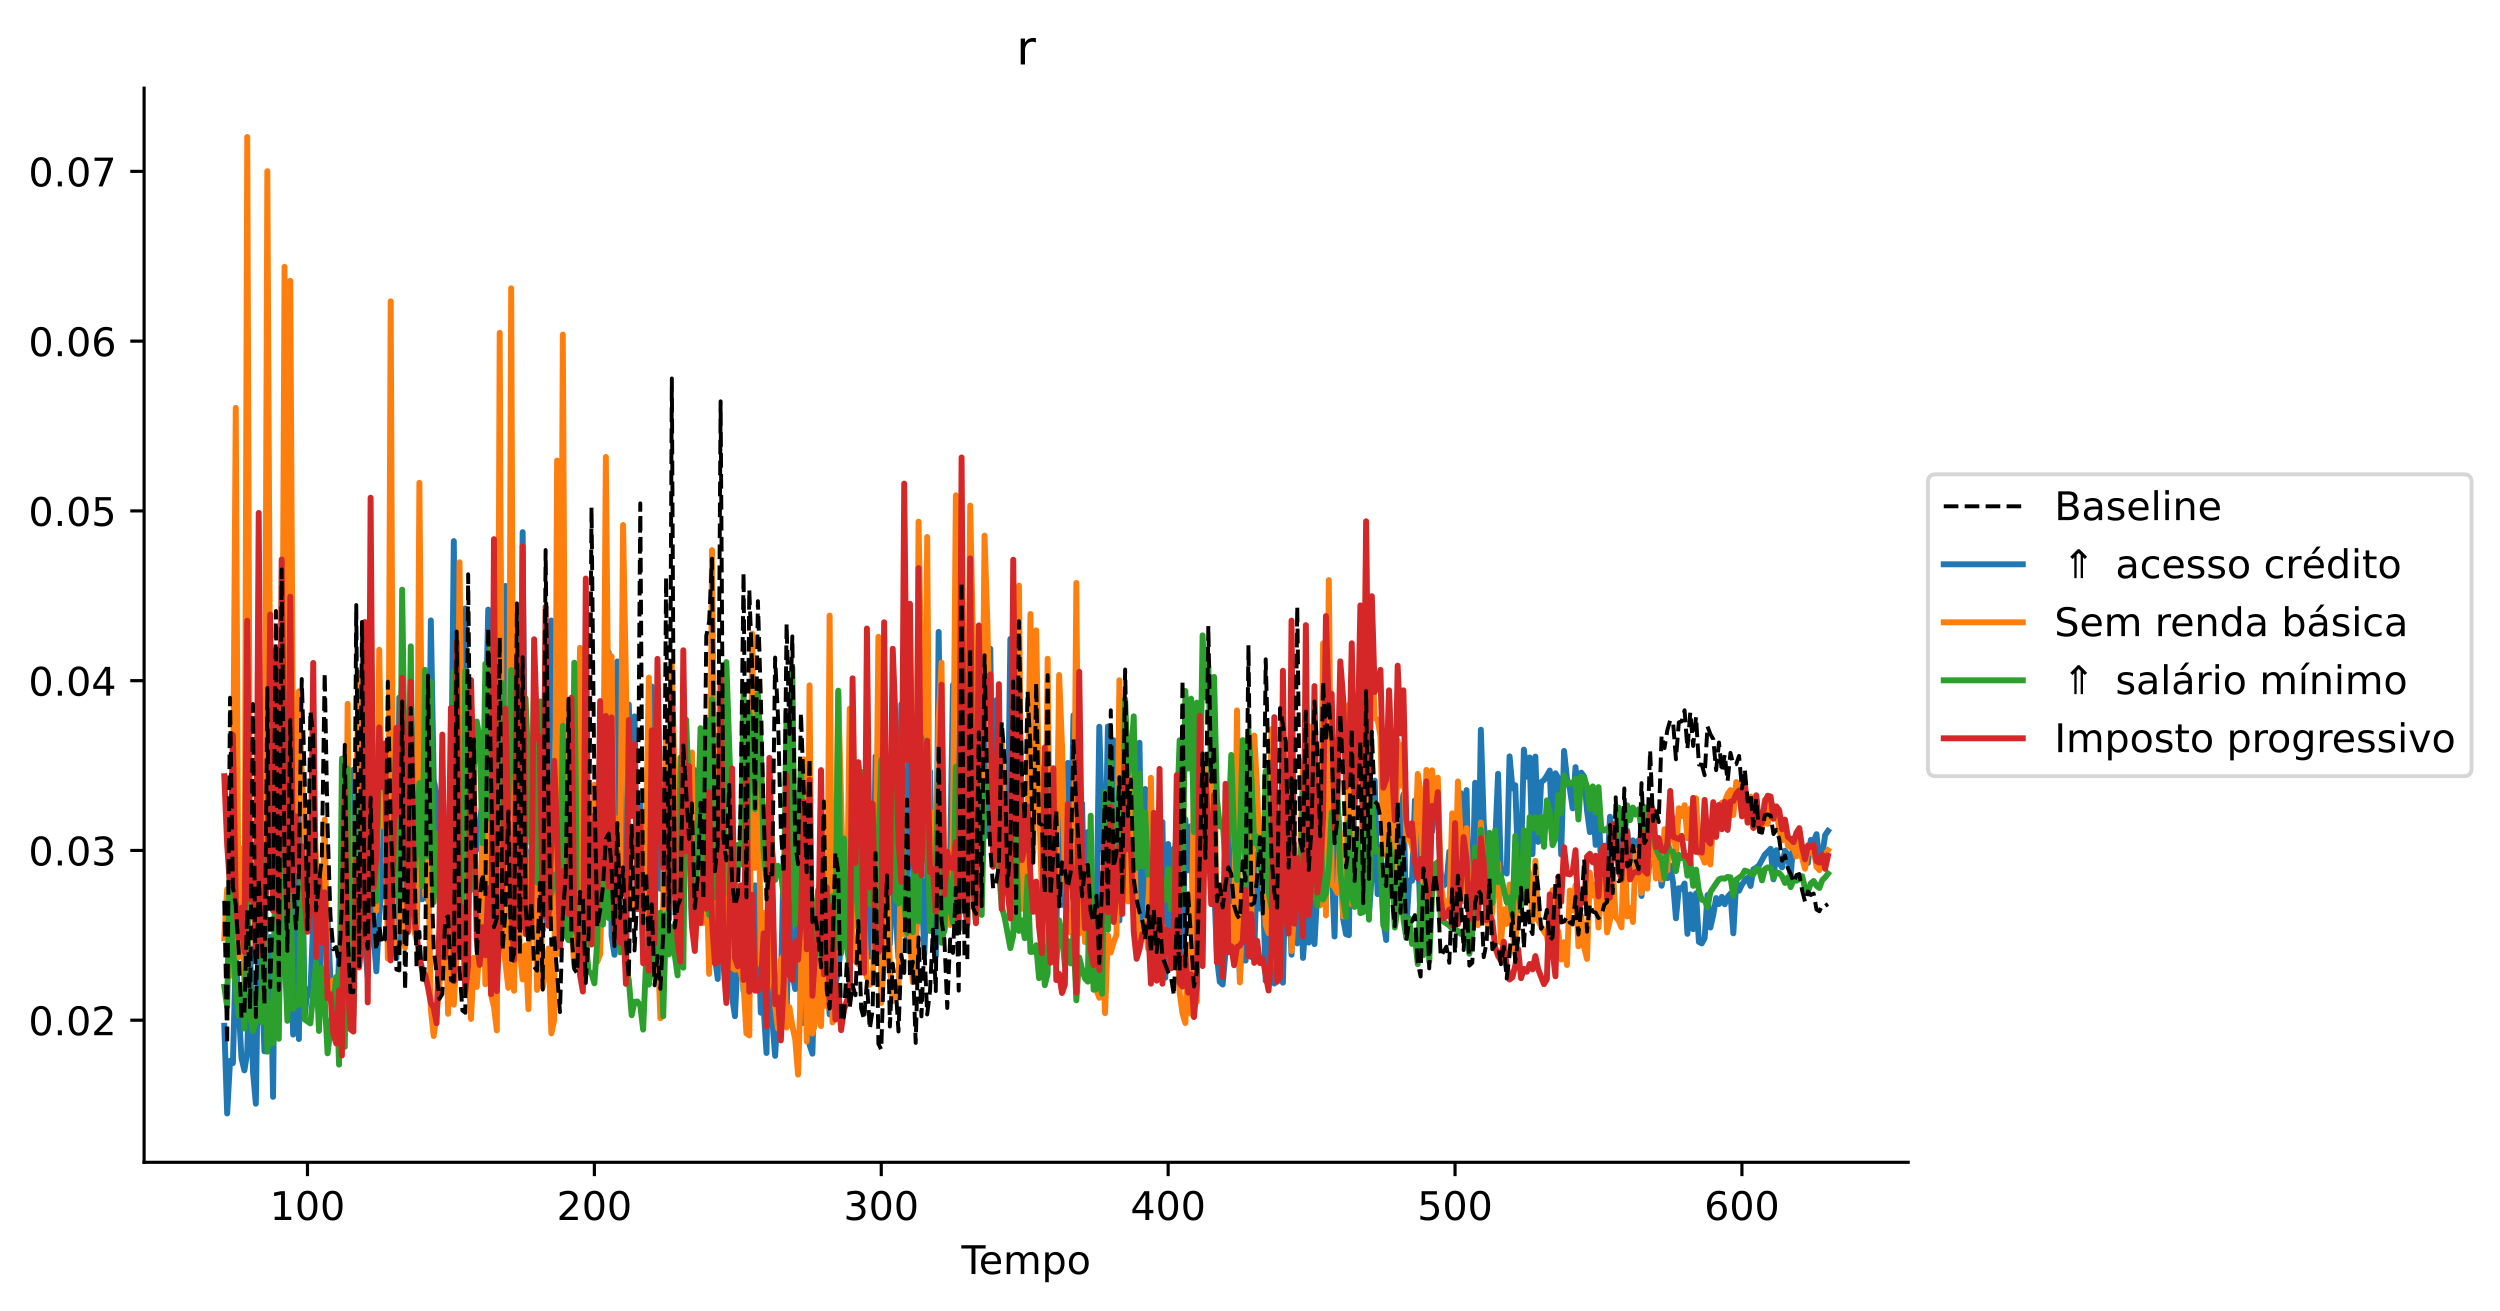 <?xml version="1.0" encoding="utf-8" standalone="no"?>
<!DOCTYPE svg PUBLIC "-//W3C//DTD SVG 1.1//EN"
  "http://www.w3.org/Graphics/SVG/1.1/DTD/svg11.dtd">
<!-- Created with matplotlib (https://matplotlib.org/) -->
<svg height="331.674pt" version="1.1" viewBox="0 0 632.625 331.674" width="632.625pt" xmlns="http://www.w3.org/2000/svg" xmlns:xlink="http://www.w3.org/1999/xlink">
 <defs>
  <style type="text/css">
*{stroke-linecap:butt;stroke-linejoin:round;}
  </style>
 </defs>
 <g id="figure_1">
  <g id="patch_1">
   <path d="M 0 331.674 
L 632.625 331.674 
L 632.625 0 
L 0 0 
z
" style="fill:#ffffff;"/>
  </g>
  <g id="axes_1">
   <g id="patch_2">
    <path d="M 36.466 294.118 
L 482.866 294.118 
L 482.866 22.318 
L 36.466 22.318 
z
" style="fill:#ffffff;"/>
   </g>
   <g id="line2d_1">
    <path clip-path="url(#pcda5c5b2af)" d="M 56.757 259.579 
L 57.483 281.764 
L 58.208 268.454 
L 58.934 269.018 
L 59.66 241.825 
L 61.112 267.798 
L 61.838 270.855 
L 62.564 266.356 
L 63.29 239.952 
L 64.016 271.179 
L 64.742 279.292 
L 65.468 231.403 
L 66.194 247.33 
L 66.92 266.042 
L 67.646 264.333 
L 68.372 237.086 
L 69.098 277.558 
L 69.824 207.779 
L 70.55 252.599 
L 71.276 232.401 
L 72.002 234.094 
L 72.728 240.367 
L 73.454 237.551 
L 74.18 261.806 
L 74.906 221.585 
L 75.632 262.932 
L 76.358 206.012 
L 77.084 257.287 
L 77.81 250.342 
L 78.536 251.798 
L 79.262 232.731 
L 79.988 219.741 
L 80.714 253.872 
L 81.44 234.863 
L 82.166 227.775 
L 82.892 232.373 
L 83.617 247.975 
L 84.343 250.147 
L 85.069 263.234 
L 85.795 241.917 
L 86.521 248.389 
L 87.247 243.991 
L 87.973 202.747 
L 88.699 253.942 
L 89.425 194.779 
L 90.151 223.112 
L 90.877 244.582 
L 91.603 178.722 
L 92.329 238.716 
L 93.055 247.157 
L 93.781 215.851 
L 94.507 236.153 
L 95.233 245.787 
L 95.959 231.871 
L 96.685 223.361 
L 97.411 197.284 
L 98.137 212.675 
L 98.863 235.591 
L 99.589 237.14 
L 100.315 242.445 
L 101.041 176.522 
L 101.767 238.581 
L 102.493 184.152 
L 103.219 196.518 
L 103.945 179.967 
L 104.671 198.058 
L 105.397 234.645 
L 106.123 213.545 
L 106.849 227.572 
L 107.575 191.241 
L 108.301 227.719 
L 109.026 156.995 
L 109.752 197.429 
L 110.478 200.85 
L 111.204 225.296 
L 111.93 196.498 
L 112.656 216.906 
L 113.382 212.404 
L 114.108 206.452 
L 114.834 136.926 
L 115.56 211.316 
L 116.286 215.663 
L 117.012 229.853 
L 117.738 153.958 
L 118.464 221.385 
L 119.19 207.606 
L 119.916 214.411 
L 120.642 215.006 
L 121.368 208.118 
L 122.094 203.441 
L 122.82 188.6 
L 123.546 154.255 
L 124.272 172.859 
L 124.998 215.559 
L 125.724 222.346 
L 126.45 128.567 
L 127.176 206.102 
L 127.902 148.275 
L 128.628 225.567 
L 129.354 195.68 
L 130.08 194.368 
L 130.806 171.412 
L 131.532 207.584 
L 132.258 134.66 
L 132.984 222.711 
L 133.71 221.196 
L 134.436 215.146 
L 135.161 222.524 
L 135.887 204.128 
L 136.613 209.574 
L 137.339 235.365 
L 138.065 196.924 
L 138.791 219.531 
L 139.517 157.024 
L 140.243 185.92 
L 140.969 182.843 
L 141.695 175.649 
L 142.421 162.505 
L 143.147 211.362 
L 143.873 204.329 
L 144.599 223.945 
L 145.325 215.125 
L 146.051 199.379 
L 146.777 177.785 
L 147.503 215.867 
L 148.229 228.757 
L 148.955 227.517 
L 149.681 231.2 
L 150.407 205.905 
L 151.133 222.188 
L 151.859 228.163 
L 152.585 211.378 
L 153.311 224.338 
L 154.037 165.086 
L 154.763 236.796 
L 155.489 241.614 
L 156.215 167.386 
L 156.941 191.071 
L 157.667 226.128 
L 158.393 216.552 
L 159.119 178.273 
L 159.845 204.052 
L 160.57 181.28 
L 161.296 228.789 
L 162.022 203.357 
L 162.748 240.416 
L 163.474 234.618 
L 164.2 241.297 
L 164.926 173.714 
L 165.652 201.069 
L 166.378 197.083 
L 167.104 224.928 
L 167.83 221.45 
L 168.556 230.656 
L 169.282 232.612 
L 170.008 176.122 
L 170.734 209.521 
L 171.46 227.643 
L 172.186 204.438 
L 172.912 202.469 
L 173.638 197.618 
L 174.364 211.455 
L 175.09 233.667 
L 175.816 194.87 
L 176.542 208.804 
L 177.268 202.093 
L 177.994 211.198 
L 178.72 208.086 
L 179.446 240.927 
L 180.172 195.778 
L 180.898 242.085 
L 181.624 247.729 
L 182.35 195.979 
L 183.076 239.045 
L 183.802 217.923 
L 184.528 219.48 
L 185.254 252.257 
L 185.979 257.155 
L 186.705 241.312 
L 187.431 230.842 
L 188.157 250.74 
L 188.883 245.789 
L 189.609 250.28 
L 190.335 225.491 
L 191.061 224.02 
L 191.787 230.632 
L 192.513 256.268 
L 193.239 255.086 
L 193.965 266.462 
L 194.691 217.357 
L 195.417 257.866 
L 196.143 267.188 
L 196.869 255.164 
L 197.595 249.344 
L 198.321 216.747 
L 199.047 257.683 
L 199.773 224.02 
L 200.499 246.243 
L 201.225 250.28 
L 201.951 225.004 
L 202.677 256.522 
L 203.403 258.913 
L 204.129 220.374 
L 204.855 264.365 
L 205.581 266.635 
L 206.307 238.768 
L 207.033 229.83 
L 207.759 224.443 
L 208.485 245.843 
L 209.211 244.404 
L 209.937 256.694 
L 210.663 248.827 
L 211.389 249.021 
L 212.114 245.606 
L 212.84 238.988 
L 213.566 220.525 
L 214.292 224.318 
L 215.018 249.387 
L 215.744 197.131 
L 216.47 229.263 
L 217.196 209.933 
L 217.922 208.783 
L 218.648 245.559 
L 219.374 196.236 
L 220.1 242.081 
L 220.826 241.824 
L 221.552 191.394 
L 222.278 242.556 
L 223.004 234.023 
L 223.73 220.648 
L 224.456 199.792 
L 225.182 238.902 
L 225.908 214.382 
L 226.634 231.079 
L 227.36 242.459 
L 228.086 178.227 
L 229.538 240.482 
L 230.264 163.599 
L 230.99 207.45 
L 231.716 241.296 
L 232.442 220.163 
L 233.168 222.824 
L 233.894 241.401 
L 234.62 221.658 
L 235.346 195.251 
L 236.072 232.771 
L 236.798 241.86 
L 237.523 159.898 
L 238.249 209.919 
L 238.975 235.565 
L 240.427 217.989 
L 241.153 173.296 
L 241.879 229.804 
L 242.605 213.282 
L 243.331 161.851 
L 244.057 193.331 
L 244.783 187.765 
L 245.509 178.521 
L 246.235 167.144 
L 246.961 225.537 
L 247.687 211.394 
L 248.413 209.762 
L 249.139 174.754 
L 249.865 211.517 
L 250.591 164.157 
L 251.317 214.382 
L 252.043 177.212 
L 252.769 189.597 
L 253.495 219.307 
L 254.221 198.087 
L 254.947 215.843 
L 255.673 161.689 
L 256.399 221.98 
L 257.125 222.059 
L 257.851 165.015 
L 258.577 214.824 
L 259.303 211.259 
L 260.029 205.791 
L 260.755 179.93 
L 262.207 190.764 
L 262.932 194.437 
L 263.658 213.191 
L 264.384 207 
L 265.11 218.124 
L 265.836 224.027 
L 266.562 214.95 
L 267.288 239.286 
L 268.014 181.103 
L 268.74 228.984 
L 269.466 218.141 
L 270.192 193.052 
L 270.918 219.634 
L 271.644 180.984 
L 272.37 229.145 
L 273.096 211.335 
L 273.822 203.3 
L 274.548 236.302 
L 275.274 210.557 
L 276 239.299 
L 276.726 234.467 
L 277.452 233.032 
L 278.178 183.897 
L 278.904 210.54 
L 279.63 221.773 
L 280.356 183.836 
L 281.082 231.214 
L 281.808 187.317 
L 283.26 232.955 
L 283.986 200.992 
L 284.712 203.871 
L 285.438 225.633 
L 286.164 212.094 
L 286.89 205.403 
L 287.616 231.168 
L 288.342 187.943 
L 289.067 233.495 
L 289.793 199.655 
L 290.519 214.735 
L 291.245 237.416 
L 291.971 239.58 
L 292.697 232.588 
L 293.423 240.339 
L 294.149 208.016 
L 294.875 247.434 
L 295.601 213.565 
L 296.327 236.94 
L 297.053 214.746 
L 297.779 216.751 
L 298.505 218.418 
L 299.231 242.344 
L 299.957 207.318 
L 300.683 220.217 
L 301.409 209.034 
L 302.135 240.56 
L 302.861 198.568 
L 303.587 220.988 
L 304.313 222.796 
L 305.039 217.733 
L 305.765 211.719 
L 306.491 217.989 
L 307.217 223.057 
L 307.943 242.301 
L 308.669 248.454 
L 309.395 249.129 
L 310.121 240.859 
L 310.847 210.475 
L 311.573 231.479 
L 312.299 220.534 
L 313.025 218.479 
L 313.751 247.959 
L 314.476 231.811 
L 315.202 243.084 
L 315.928 206.55 
L 316.654 242.191 
L 317.38 242.156 
L 318.106 216.058 
L 318.832 229.959 
L 319.558 223.625 
L 320.284 248.18 
L 321.01 233.651 
L 321.736 243.927 
L 322.462 248.883 
L 323.188 245.905 
L 323.914 224.498 
L 324.64 248.669 
L 325.366 217.504 
L 326.092 224.901 
L 326.818 241.597 
L 327.544 214.842 
L 328.27 238.736 
L 328.996 218.204 
L 329.722 242.404 
L 330.448 232.486 
L 331.174 238.523 
L 331.9 217.389 
L 332.626 238.904 
L 333.352 225.264 
L 334.078 220.749 
L 334.804 208.35 
L 335.53 215.019 
L 336.256 209.181 
L 336.982 219.272 
L 337.708 236.977 
L 338.434 202.971 
L 339.16 214.054 
L 339.885 232.507 
L 340.611 236.391 
L 341.337 236.647 
L 342.063 190.39 
L 342.789 214.399 
L 343.515 224.231 
L 344.241 223.497 
L 344.967 213.305 
L 345.693 226.687 
L 346.419 231.211 
L 347.145 221.337 
L 347.871 197.525 
L 348.597 226.264 
L 349.323 214.282 
L 350.049 232.907 
L 350.775 237.875 
L 351.501 199.951 
L 352.227 207.775 
L 352.953 233.062 
L 353.679 222.845 
L 354.405 206.556 
L 355.131 201.007 
L 355.857 235.193 
L 356.583 222.8 
L 357.309 222.885 
L 358.035 202.551 
L 358.761 210.938 
L 359.487 234.779 
L 360.213 223.566 
L 360.939 202.685 
L 361.665 199.612 
L 362.391 210.398 
L 363.117 198.936 
L 363.843 204.956 
L 364.569 220.836 
L 365.295 224.099 
L 366.02 223.547 
L 366.746 215.5 
L 367.472 231.525 
L 368.198 218.915 
L 368.924 229.834 
L 369.65 200.69 
L 370.376 227.622 
L 371.102 199.945 
L 371.828 232.945 
L 372.554 227.199 
L 373.28 198.074 
L 374.006 228.692 
L 374.732 184.656 
L 375.458 208.301 
L 376.184 215.945 
L 376.91 214.381 
L 377.636 221.985 
L 378.362 212.985 
L 379.088 195.819 
L 379.814 221.388 
L 380.54 219.948 
L 381.266 221.065 
L 381.992 191.399 
L 382.718 199.469 
L 383.444 198.703 
L 384.17 219.963 
L 384.896 217.649 
L 385.622 189.693 
L 386.348 196.572 
L 387.074 191.688 
L 387.8 216.14 
L 388.526 191.452 
L 389.252 213.044 
L 389.978 197.904 
L 390.704 197.406 
L 391.429 196.311 
L 392.155 194.981 
L 392.881 212.391 
L 393.607 195.674 
L 394.333 196.905 
L 395.059 216.224 
L 395.785 190.023 
L 396.511 196.936 
L 397.237 199.557 
L 397.963 204.555 
L 398.689 194.117 
L 399.415 202.281 
L 400.141 195.512 
L 400.867 196.548 
L 401.593 205.114 
L 402.319 210.57 
L 403.045 202.437 
L 403.771 213.797 
L 404.497 202.892 
L 405.223 221.251 
L 405.949 217.395 
L 406.675 222.072 
L 407.401 206.675 
L 408.127 211.892 
L 408.853 215.748 
L 409.579 207.883 
L 410.305 214.586 
L 411.031 222.413 
L 411.757 210.18 
L 412.483 217.981 
L 413.209 212.643 
L 413.935 217.289 
L 414.661 212.581 
L 415.387 226.729 
L 416.113 215.118 
L 416.838 223.065 
L 417.564 217.056 
L 418.29 216.992 
L 419.016 219.38 
L 419.742 216.135 
L 420.468 224.139 
L 421.194 219.902 
L 421.92 222.23 
L 422.646 219.054 
L 423.372 223.35 
L 424.098 232.383 
L 424.824 224.753 
L 425.55 224.976 
L 426.276 223.571 
L 427.002 236.309 
L 427.728 226.316 
L 428.454 235.14 
L 429.18 226.053 
L 429.906 238.352 
L 430.632 238.726 
L 431.358 237.391 
L 432.084 226.496 
L 432.81 234.715 
L 433.536 231.531 
L 434.262 227.252 
L 434.988 228.771 
L 435.714 226.947 
L 436.44 228.815 
L 437.166 226.986 
L 437.892 226.133 
L 438.618 236.185 
L 439.344 223.061 
L 440.07 225.399 
L 440.796 223.85 
L 441.522 222.859 
L 442.248 222.125 
L 442.973 224.204 
L 443.699 219.973 
L 444.425 219.592 
L 445.151 218.924 
L 446.603 216.259 
L 448.055 214.774 
L 448.781 222.523 
L 449.507 215.135 
L 450.233 218.412 
L 450.959 219.488 
L 451.685 215.273 
L 452.411 216.199 
L 453.137 221.685 
L 453.863 212.207 
L 454.589 213.531 
L 455.315 212.821 
L 456.041 215.116 
L 456.767 218.435 
L 457.493 218.392 
L 458.219 212.537 
L 458.945 212.907 
L 459.671 211.093 
L 460.397 218.226 
L 461.123 216.446 
L 461.849 211.31 
L 462.575 210.264 
L 462.575 210.264 
" style="fill:none;stroke:#1f77b4;stroke-linecap:square;stroke-width:1.5;"/>
   </g>
   <g id="line2d_2">
    <path clip-path="url(#pcda5c5b2af)" d="M 56.757 237.444 
L 57.483 225.007 
L 58.208 246.984 
L 58.934 208.394 
L 59.66 103.222 
L 60.386 242.213 
L 61.112 214.736 
L 61.838 249.884 
L 62.564 34.673 
L 63.29 231.694 
L 64.016 221.156 
L 64.742 228.673 
L 65.468 194.775 
L 66.194 224.379 
L 66.92 235.239 
L 67.646 43.328 
L 68.372 180.579 
L 69.098 213.319 
L 69.824 228.162 
L 70.55 217.353 
L 71.276 217.362 
L 72.002 67.519 
L 72.728 231.965 
L 73.454 71.062 
L 74.18 198.564 
L 74.906 212.824 
L 75.632 174.946 
L 76.358 195.47 
L 77.084 209.322 
L 77.81 225.827 
L 78.536 215.206 
L 79.262 198.753 
L 79.988 218.807 
L 80.714 230.584 
L 81.44 236.923 
L 82.166 207.378 
L 82.892 251.761 
L 83.617 248.804 
L 84.343 248.033 
L 85.069 253.149 
L 85.795 253.378 
L 86.521 247.275 
L 87.247 262.133 
L 87.973 178.109 
L 88.699 256.744 
L 89.425 243.578 
L 90.151 197.826 
L 90.877 170.28 
L 91.603 199.199 
L 92.329 175.58 
L 93.055 235.231 
L 93.781 162.394 
L 94.507 208.508 
L 95.233 230.395 
L 95.959 164.42 
L 96.685 209.029 
L 97.411 191.248 
L 98.137 242.576 
L 98.863 76.247 
L 99.589 239.053 
L 100.315 235.713 
L 101.041 234.63 
L 101.767 226.712 
L 102.493 239.797 
L 103.219 203.361 
L 103.945 225.65 
L 104.671 234.695 
L 105.397 237.859 
L 106.123 122.167 
L 106.849 202.197 
L 107.575 226.569 
L 108.301 214.406 
L 109.026 255.411 
L 109.752 262.166 
L 110.478 256.72 
L 111.204 249.324 
L 111.93 239.769 
L 112.656 224.72 
L 113.382 256.55 
L 114.108 227.228 
L 114.834 254.234 
L 115.56 240.858 
L 116.286 142.283 
L 117.012 208.505 
L 117.738 217.489 
L 118.464 244.211 
L 119.19 257.845 
L 119.916 242.35 
L 120.642 249.747 
L 121.368 239.012 
L 122.094 209.722 
L 122.82 249.075 
L 123.546 204.953 
L 124.272 251.797 
L 124.998 254.743 
L 125.724 260.75 
L 126.45 84.213 
L 127.176 237.244 
L 128.628 249.985 
L 129.354 72.959 
L 130.08 250.718 
L 130.806 208.066 
L 131.532 240.576 
L 132.258 247.862 
L 132.984 239.212 
L 133.71 255.379 
L 134.436 217.183 
L 135.161 204.195 
L 135.887 250.499 
L 136.613 221.77 
L 137.339 249.854 
L 138.065 244.463 
L 138.791 240.019 
L 139.517 261.497 
L 140.243 258.118 
L 140.969 116.546 
L 141.695 241.431 
L 142.421 84.668 
L 143.147 216.894 
L 143.873 221.38 
L 144.599 233.902 
L 145.325 244.476 
L 146.051 200.294 
L 146.777 163.937 
L 147.503 235.485 
L 148.229 242.422 
L 148.955 224.094 
L 149.681 220.53 
L 150.407 198.565 
L 151.133 243.377 
L 151.859 241.497 
L 152.585 214.791 
L 153.311 115.627 
L 154.037 194.121 
L 154.763 166.083 
L 155.489 229.946 
L 156.215 207.124 
L 156.941 220.501 
L 157.667 132.86 
L 158.393 172.629 
L 159.119 228.987 
L 159.845 226.41 
L 160.57 229.826 
L 161.296 216.071 
L 162.022 211.588 
L 162.748 242.105 
L 163.474 210.22 
L 164.2 171.463 
L 164.926 244.046 
L 165.652 244.504 
L 166.378 237.33 
L 167.104 257.662 
L 167.83 227.867 
L 168.556 184.539 
L 169.282 191.008 
L 170.008 168.15 
L 170.734 198.604 
L 172.186 239.248 
L 172.912 209.724 
L 173.638 207.236 
L 174.364 204.033 
L 175.09 190.407 
L 175.816 239.588 
L 176.542 229.892 
L 177.268 215.159 
L 177.994 233.578 
L 178.72 216.212 
L 179.446 246.434 
L 180.172 139.203 
L 180.898 217.78 
L 181.624 242.494 
L 182.35 197.734 
L 183.076 242.668 
L 183.802 172.824 
L 184.528 238.353 
L 185.254 244.838 
L 185.979 245.366 
L 186.705 244.605 
L 187.431 246.02 
L 188.157 249.208 
L 188.883 261.487 
L 189.609 262.015 
L 190.335 160.335 
L 191.061 219.622 
L 191.787 179.631 
L 192.513 244.121 
L 193.239 231.02 
L 193.965 252.012 
L 194.691 247.4 
L 195.417 227.434 
L 196.143 254.596 
L 196.869 260.258 
L 197.595 242.831 
L 198.321 241.744 
L 199.047 260.015 
L 199.773 254.888 
L 200.499 259.603 
L 201.225 262.985 
L 201.951 271.924 
L 202.677 248.375 
L 203.403 192.131 
L 204.129 263.561 
L 204.855 173.43 
L 205.581 261.541 
L 206.307 258.704 
L 207.033 232.785 
L 207.759 259.662 
L 208.485 237.447 
L 209.211 254.669 
L 209.937 155.763 
L 210.663 258.723 
L 211.389 231.806 
L 212.114 175.402 
L 212.84 202.315 
L 213.566 233.386 
L 214.292 232.898 
L 215.018 179.332 
L 215.744 236.077 
L 216.47 243.185 
L 217.196 243.978 
L 217.922 229.566 
L 218.648 232.129 
L 219.374 247.302 
L 220.1 249.188 
L 220.826 248.441 
L 221.552 230.406 
L 222.278 161.138 
L 223.004 253.798 
L 223.73 242.14 
L 224.456 217.726 
L 225.182 244.651 
L 225.908 253.348 
L 226.634 252.492 
L 227.36 250.67 
L 228.086 213.706 
L 228.812 236.413 
L 229.538 223.045 
L 230.264 237.012 
L 230.99 248.531 
L 231.716 247.064 
L 232.442 132.003 
L 233.894 213.614 
L 234.62 135.892 
L 235.346 227.191 
L 236.072 205.604 
L 236.798 230.539 
L 237.523 182.113 
L 238.249 167.685 
L 238.975 227.674 
L 239.701 231.404 
L 240.427 234.086 
L 241.153 209.42 
L 241.879 125.342 
L 242.605 181.249 
L 243.331 138.527 
L 244.057 216.272 
L 244.783 206.089 
L 245.509 127.933 
L 246.235 163.527 
L 246.961 211.071 
L 247.687 209.112 
L 248.413 210.7 
L 249.139 135.536 
L 249.865 158.09 
L 250.591 193.017 
L 251.317 206.19 
L 252.043 204.262 
L 252.769 194.196 
L 253.495 187.237 
L 254.221 216.932 
L 254.947 217.06 
L 255.673 227.306 
L 256.399 225.975 
L 257.125 222.739 
L 257.851 148.194 
L 258.577 229.983 
L 259.303 219.545 
L 260.029 205.333 
L 260.755 155.379 
L 261.481 215.318 
L 262.207 159.512 
L 262.932 202.292 
L 263.658 226.826 
L 264.384 229.146 
L 265.11 166.695 
L 265.836 233.49 
L 266.562 228.045 
L 267.288 228.252 
L 268.014 170.798 
L 268.74 188.697 
L 269.466 222.35 
L 270.192 230.564 
L 270.918 236.014 
L 271.644 233.079 
L 272.37 147.516 
L 273.096 236.249 
L 273.822 219.952 
L 274.548 238.388 
L 275.274 232.942 
L 276.726 248.929 
L 277.452 250.52 
L 278.178 252.489 
L 278.904 239.186 
L 279.63 256.367 
L 280.356 236.662 
L 281.082 241.048 
L 281.808 238.433 
L 282.534 236.552 
L 283.26 172.141 
L 283.986 206.724 
L 284.712 185.811 
L 285.438 228.119 
L 286.164 195.292 
L 286.89 206.503 
L 287.616 237.976 
L 288.342 234.186 
L 289.067 234.733 
L 289.793 233.01 
L 290.519 240.065 
L 291.245 196.821 
L 291.971 245.075 
L 292.697 242.132 
L 293.423 246.499 
L 294.149 234.338 
L 294.875 239.91 
L 295.601 237.352 
L 296.327 244.087 
L 297.053 238.598 
L 297.779 234.635 
L 298.505 251.183 
L 299.231 256.47 
L 299.957 258.874 
L 300.683 239.024 
L 301.409 256.534 
L 302.135 193.075 
L 302.861 253.511 
L 303.587 181.49 
L 304.313 212.587 
L 305.039 194.533 
L 305.765 196.378 
L 306.491 226.912 
L 307.217 186.639 
L 307.943 240.119 
L 308.669 235.303 
L 309.395 236.489 
L 310.121 233.603 
L 310.847 239.858 
L 311.573 229.434 
L 312.299 239.729 
L 313.025 179.762 
L 313.751 248.597 
L 314.476 224.098 
L 315.202 225.234 
L 315.928 234.279 
L 316.654 232.399 
L 317.38 186.121 
L 318.106 199.235 
L 318.832 221.143 
L 319.558 221.278 
L 320.284 233.989 
L 321.01 236.14 
L 321.736 184.497 
L 322.462 240.255 
L 323.188 245.2 
L 323.914 233.158 
L 324.64 226.428 
L 325.366 228.843 
L 326.092 192.311 
L 326.818 240.652 
L 327.544 229.153 
L 328.27 224.829 
L 328.996 216.542 
L 329.722 193.452 
L 330.448 190.543 
L 331.174 183.758 
L 331.9 222.308 
L 332.626 226.876 
L 333.352 227.275 
L 334.078 229.106 
L 334.804 162.799 
L 335.53 231.643 
L 336.256 146.79 
L 336.982 223.749 
L 337.708 224.508 
L 338.434 225.942 
L 339.16 210.699 
L 339.885 231.883 
L 340.611 230.176 
L 341.337 178.296 
L 342.063 228.847 
L 342.789 194.183 
L 343.515 179.55 
L 344.241 179.973 
L 344.967 223.787 
L 345.693 137.983 
L 346.419 209.831 
L 347.145 162.531 
L 347.871 181.732 
L 348.597 182.049 
L 349.323 186.272 
L 350.049 214.613 
L 350.775 216.551 
L 351.501 174.847 
L 352.227 218.954 
L 352.953 225.673 
L 353.679 187.406 
L 354.405 198.84 
L 355.131 188.342 
L 355.857 212.496 
L 356.583 211.461 
L 358.035 217.025 
L 358.761 195.842 
L 359.487 200.359 
L 360.213 225.709 
L 360.939 194.832 
L 361.665 228.038 
L 362.391 194.925 
L 363.117 205.127 
L 363.843 196.798 
L 364.569 223.387 
L 365.295 228.46 
L 366.02 228.04 
L 366.746 231.552 
L 367.472 205.819 
L 368.198 225.607 
L 368.924 197.755 
L 370.376 228.079 
L 371.102 209.549 
L 371.828 233.491 
L 372.554 228.882 
L 373.28 217.185 
L 374.006 234.115 
L 374.732 208.125 
L 375.458 219.429 
L 376.184 232.916 
L 376.91 235.82 
L 377.636 230.486 
L 378.362 220.973 
L 379.088 218.455 
L 379.814 238.569 
L 380.54 230.095 
L 381.266 233.805 
L 381.992 223.818 
L 382.718 235.547 
L 383.444 241.433 
L 384.17 219.704 
L 384.896 221.226 
L 385.622 226.261 
L 386.348 219.008 
L 387.074 221.54 
L 387.8 232.881 
L 388.526 217.809 
L 389.252 232.912 
L 389.978 234.482 
L 390.704 235.742 
L 391.429 236.74 
L 392.155 241.336 
L 392.881 225.249 
L 393.607 237.006 
L 394.333 235.688 
L 395.059 242.809 
L 395.785 238.43 
L 396.511 244.193 
L 397.237 225.358 
L 397.963 230.398 
L 398.689 224.013 
L 399.415 239.472 
L 400.141 231.74 
L 400.867 239.761 
L 401.593 242.651 
L 402.319 220.814 
L 403.045 226.636 
L 403.771 223.796 
L 404.497 234.711 
L 405.223 224.675 
L 405.949 221.089 
L 406.675 235.955 
L 407.401 232.894 
L 408.127 219.946 
L 408.853 232.027 
L 409.579 232.942 
L 410.305 234.658 
L 411.031 212.676 
L 411.757 231.905 
L 412.483 229.765 
L 413.209 233.326 
L 413.935 215.205 
L 414.661 216.433 
L 415.387 225.983 
L 416.113 211.397 
L 416.838 224.867 
L 417.564 212.247 
L 418.29 210.628 
L 419.016 222.28 
L 419.742 218.373 
L 420.468 222.574 
L 421.194 209.827 
L 421.92 220.282 
L 422.646 206.539 
L 423.372 206.958 
L 424.098 216.503 
L 424.824 204.514 
L 425.55 206.507 
L 426.276 203.743 
L 427.002 212.083 
L 427.728 204.597 
L 428.454 213.503 
L 429.18 201.989 
L 429.906 215.785 
L 430.632 216.32 
L 431.358 218.297 
L 432.084 208.528 
L 432.81 218.749 
L 433.536 207.316 
L 434.262 206.502 
L 434.988 205.875 
L 435.714 203.119 
L 436.44 202.91 
L 437.166 200.982 
L 437.892 199.935 
L 438.618 206.247 
L 439.344 197.885 
L 440.07 198.394 
L 440.796 205.228 
L 441.522 198.197 
L 442.248 208.104 
L 442.973 201.582 
L 443.699 209.391 
L 444.425 201.968 
L 445.151 209.539 
L 445.877 209.608 
L 446.603 202.368 
L 447.329 208.474 
L 448.055 202.732 
L 448.781 204.337 
L 449.507 204.299 
L 450.233 210.122 
L 450.959 212.644 
L 451.685 208.439 
L 452.411 214.008 
L 453.137 214.41 
L 453.863 214.591 
L 454.589 216.744 
L 455.315 210.932 
L 456.041 217.251 
L 456.767 219.83 
L 457.493 214.758 
L 458.219 215.808 
L 458.945 215.061 
L 459.671 219.352 
L 460.397 220.175 
L 461.123 216.979 
L 461.849 216.258 
L 462.575 215.171 
L 462.575 215.171 
" style="fill:none;stroke:#ff7f0e;stroke-linecap:square;stroke-width:1.5;"/>
   </g>
   <g id="line2d_3">
    <path clip-path="url(#pcda5c5b2af)" d="M 56.757 249.695 
L 57.483 254.737 
L 58.208 214.843 
L 58.934 238.77 
L 59.66 250.112 
L 60.386 257.029 
L 61.112 250.165 
L 61.838 260.288 
L 62.564 224.498 
L 63.29 256.799 
L 64.016 260.903 
L 64.742 258.475 
L 65.468 250.943 
L 66.194 258.712 
L 66.92 217.557 
L 67.646 266.139 
L 68.372 253.63 
L 69.098 264.06 
L 69.824 203.266 
L 70.55 262.869 
L 71.276 206.389 
L 72.002 240.429 
L 72.728 258.322 
L 73.454 221.583 
L 74.18 255.291 
L 74.906 254.214 
L 75.632 254.275 
L 76.358 218.86 
L 77.084 257.981 
L 78.536 258.97 
L 79.988 243.659 
L 80.714 260.886 
L 81.44 244.943 
L 82.166 252.744 
L 82.892 266.539 
L 84.343 254.667 
L 85.069 247.204 
L 85.795 269.396 
L 86.521 191.983 
L 87.247 264.912 
L 87.973 194.424 
L 88.699 256.525 
L 89.425 257.031 
L 90.151 201.5 
L 90.877 214.103 
L 91.603 201.441 
L 92.329 200.203 
L 93.055 242.333 
L 93.781 159.406 
L 94.507 211.156 
L 95.233 228.024 
L 95.959 186.695 
L 96.685 193.307 
L 97.411 195.299 
L 98.137 216.16 
L 99.589 209.808 
L 100.315 186.158 
L 101.041 228.912 
L 101.767 149.219 
L 102.493 199.476 
L 103.219 215.389 
L 103.945 163.557 
L 104.671 223.761 
L 106.123 198.147 
L 106.849 224.208 
L 107.575 169.51 
L 108.301 216.696 
L 109.026 172.516 
L 109.752 228.287 
L 110.478 211.006 
L 111.204 222.185 
L 111.93 214.336 
L 112.656 223.683 
L 113.382 225.546 
L 114.108 215.663 
L 114.834 169.948 
L 115.56 217.118 
L 116.286 221.975 
L 117.012 230.116 
L 117.738 169.715 
L 118.464 224.259 
L 119.19 225.207 
L 119.916 194.464 
L 120.642 182.569 
L 121.368 186.887 
L 122.094 213.359 
L 122.82 167.982 
L 123.546 206.988 
L 124.272 162.138 
L 125.724 213.777 
L 126.45 197.918 
L 127.176 172.898 
L 127.902 199.898 
L 128.628 206.357 
L 129.354 169.552 
L 130.08 190.377 
L 130.806 205.213 
L 131.532 213.084 
L 132.258 206.005 
L 132.984 176.662 
L 133.71 193.527 
L 134.436 213.496 
L 135.161 173.013 
L 135.887 223.315 
L 136.613 177.466 
L 137.339 221.866 
L 138.065 159.924 
L 138.791 220.996 
L 139.517 226.143 
L 140.243 221.657 
L 140.969 220.894 
L 141.695 231.287 
L 142.421 183.67 
L 143.147 236.573 
L 143.873 237.939 
L 144.599 235.594 
L 145.325 167.685 
L 146.051 229.758 
L 146.777 238.193 
L 147.503 235.59 
L 148.229 238.116 
L 148.955 245.865 
L 149.681 246.324 
L 150.407 248.833 
L 151.133 238.128 
L 151.859 195.383 
L 152.585 233.981 
L 153.311 189.861 
L 154.037 232.325 
L 154.763 200.584 
L 155.489 234.548 
L 156.215 229.158 
L 156.941 240.996 
L 157.667 231.105 
L 158.393 244.769 
L 159.119 248.021 
L 159.845 256.908 
L 160.57 253.518 
L 161.296 253.438 
L 162.022 254.454 
L 162.748 260.542 
L 163.474 243.657 
L 164.2 249.172 
L 164.926 243.927 
L 165.652 240.427 
L 166.378 243.316 
L 167.104 230.893 
L 167.83 257.161 
L 168.556 231.37 
L 169.282 241.508 
L 170.008 234.519 
L 170.734 241.547 
L 171.46 246.821 
L 172.186 191.699 
L 172.912 244.886 
L 173.638 182.126 
L 174.364 202.476 
L 175.09 231.534 
L 175.816 235.505 
L 177.268 184.261 
L 177.994 225.971 
L 178.72 182.162 
L 179.446 231.513 
L 180.172 176.904 
L 180.898 226.984 
L 181.624 212.999 
L 182.35 185.148 
L 183.076 226.326 
L 183.802 167.542 
L 185.254 210.219 
L 185.979 224.65 
L 186.705 213.784 
L 187.431 218.795 
L 188.157 175.586 
L 188.883 227.622 
L 189.609 180.299 
L 190.335 183.656 
L 191.061 204.764 
L 191.787 175.585 
L 192.513 189.242 
L 193.239 215.384 
L 193.965 222.84 
L 194.691 196.974 
L 195.417 215.449 
L 196.143 222.663 
L 196.869 219.08 
L 197.595 220.298 
L 198.321 227.337 
L 199.047 180.01 
L 199.773 227.461 
L 200.499 168.936 
L 201.225 233.863 
L 201.951 216.75 
L 202.677 192.856 
L 203.403 229.565 
L 204.129 210.979 
L 204.855 222.202 
L 206.307 237.901 
L 207.033 225.173 
L 207.759 241.749 
L 208.485 229.37 
L 209.211 240.614 
L 209.937 229.751 
L 210.663 226.789 
L 211.389 240.008 
L 212.114 174.773 
L 212.84 241.246 
L 213.566 212.198 
L 214.292 239.564 
L 215.018 244.231 
L 215.744 220.252 
L 216.47 202.203 
L 217.196 234.765 
L 217.922 195.322 
L 218.648 203.48 
L 219.374 195.08 
L 220.1 228.79 
L 220.826 220.266 
L 221.552 235.644 
L 223.004 192.202 
L 223.73 220.853 
L 224.456 223.332 
L 225.182 221.081 
L 225.908 175.465 
L 226.634 227.514 
L 227.36 228.622 
L 228.086 188.852 
L 228.812 228.181 
L 229.538 236.109 
L 230.264 223.115 
L 230.99 235.903 
L 231.716 201.38 
L 232.442 233.126 
L 233.168 186.563 
L 233.894 217.399 
L 234.62 203.282 
L 235.346 235.592 
L 236.072 228.012 
L 236.798 217.815 
L 237.523 195.329 
L 238.249 238.58 
L 238.975 235.114 
L 239.701 220.621 
L 240.427 229.491 
L 241.153 233.595 
L 241.879 194.023 
L 242.605 229.427 
L 243.331 190.09 
L 244.057 229.64 
L 244.783 233.27 
L 245.509 187.374 
L 246.235 224.22 
L 246.961 233.091 
L 247.687 198.952 
L 248.413 231.524 
L 249.139 199.477 
L 249.865 197.558 
L 250.591 199.374 
L 251.317 204.512 
L 252.043 202.206 
L 252.769 220.074 
L 253.495 229.509 
L 254.221 232.165 
L 255.673 239.918 
L 256.399 236.795 
L 257.125 211.398 
L 257.851 235.573 
L 258.577 232.908 
L 259.303 237.421 
L 260.029 221.736 
L 260.755 240.891 
L 261.481 240.837 
L 262.207 239.183 
L 262.932 247.524 
L 263.658 238.485 
L 264.384 249.285 
L 265.11 246.35 
L 265.836 199.084 
L 266.562 215.494 
L 267.288 243.975 
L 268.014 232.891 
L 268.74 236.442 
L 269.466 244.27 
L 270.192 238.101 
L 270.918 243.806 
L 271.644 236.568 
L 272.37 253.126 
L 273.096 242.261 
L 273.822 245.246 
L 274.548 247.603 
L 275.274 248.407 
L 276 206.4 
L 276.726 250.461 
L 277.452 250.311 
L 278.178 239.224 
L 278.904 251.471 
L 279.63 200.367 
L 280.356 235.285 
L 281.082 192.09 
L 281.808 232.601 
L 282.534 208.802 
L 283.26 199.177 
L 283.986 222.602 
L 284.712 176.911 
L 285.438 195.808 
L 286.164 192.681 
L 286.89 181.266 
L 287.616 219.619 
L 288.342 195.758 
L 289.067 219.225 
L 289.793 205.652 
L 290.519 221.306 
L 291.245 218.66 
L 291.971 223.796 
L 292.697 215.883 
L 293.423 227.404 
L 294.149 223.766 
L 294.875 227.701 
L 295.601 219.807 
L 296.327 230.108 
L 297.053 223.288 
L 297.779 208.002 
L 298.505 187.333 
L 299.231 228.202 
L 299.957 174.831 
L 300.683 194.475 
L 301.409 176.808 
L 302.135 210.543 
L 302.861 177.796 
L 303.587 208.573 
L 304.313 160.781 
L 305.039 176.4 
L 305.765 168.467 
L 306.491 196.852 
L 307.217 171.295 
L 307.943 202.151 
L 308.669 209.125 
L 309.395 207.981 
L 310.121 218.211 
L 310.847 209.774 
L 311.573 191.033 
L 312.299 211.501 
L 313.025 222.687 
L 313.751 211.666 
L 314.476 187.272 
L 315.202 223.784 
L 315.928 184.954 
L 316.654 196.643 
L 317.38 213.374 
L 318.106 211.756 
L 318.832 218.841 
L 319.558 222.402 
L 320.284 195.12 
L 321.01 225.74 
L 321.736 229.733 
L 322.462 190.72 
L 323.188 225.967 
L 323.914 232.981 
L 324.64 198.854 
L 325.366 209.114 
L 326.092 223.799 
L 326.818 218.988 
L 327.544 221.878 
L 328.27 223.342 
L 328.996 223.496 
L 329.722 200.585 
L 330.448 226.413 
L 331.174 202.741 
L 331.9 226.62 
L 332.626 223.285 
L 333.352 229.185 
L 334.078 205.36 
L 334.804 227.633 
L 335.53 226.143 
L 336.256 219.561 
L 336.982 205.636 
L 337.708 212.921 
L 338.434 200.835 
L 339.16 220.523 
L 339.885 227.64 
L 340.611 232.049 
L 341.337 208.047 
L 342.063 226.777 
L 342.789 229.521 
L 343.515 210.023 
L 344.241 231.077 
L 344.967 230.791 
L 345.693 205.216 
L 346.419 232.724 
L 347.145 202.966 
L 347.871 215.531 
L 348.597 215.005 
L 349.323 216.379 
L 350.049 234.196 
L 350.775 235.098 
L 351.501 212.732 
L 352.227 218.091 
L 352.953 234.711 
L 353.679 229.93 
L 354.405 216.609 
L 355.131 232.538 
L 355.857 237.292 
L 356.583 232.383 
L 357.309 238.853 
L 358.035 236.623 
L 358.761 243.973 
L 359.487 224.364 
L 360.213 241.691 
L 360.939 217.704 
L 361.665 243.293 
L 362.391 226.2 
L 363.117 218.742 
L 363.843 218.133 
L 364.569 232.298 
L 365.295 233.212 
L 366.746 234.207 
L 367.472 235.038 
L 368.198 235.194 
L 368.924 235.568 
L 369.65 236.327 
L 370.376 236.084 
L 371.102 235.413 
L 371.828 241.349 
L 372.554 236.337 
L 373.28 214.437 
L 374.006 225.488 
L 374.732 209.967 
L 375.458 226.422 
L 376.184 227.037 
L 376.91 210.736 
L 377.636 228.532 
L 378.362 210.123 
L 379.088 223.213 
L 379.814 221.668 
L 381.266 228.339 
L 381.992 227.125 
L 382.718 231.783 
L 383.444 211.502 
L 384.17 225.53 
L 384.896 230.503 
L 385.622 210.105 
L 386.348 226.371 
L 387.074 206.774 
L 387.8 209.615 
L 388.526 206.798 
L 389.252 210.634 
L 389.978 206.699 
L 390.704 214.292 
L 391.429 202.53 
L 392.155 205.616 
L 392.881 213.871 
L 393.607 212.144 
L 394.333 201.192 
L 395.059 205.79 
L 395.785 196.251 
L 396.511 198.286 
L 397.237 198.19 
L 397.963 198.311 
L 398.689 197.048 
L 399.415 207.379 
L 400.141 196.493 
L 400.867 196.795 
L 401.593 199.035 
L 402.319 204.711 
L 403.045 198.997 
L 403.771 205.589 
L 404.497 199.177 
L 405.223 209.89 
L 405.949 210.154 
L 406.675 209.654 
L 407.401 210.618 
L 408.127 214.478 
L 408.853 214.835 
L 409.579 204.364 
L 410.305 207.139 
L 411.031 212.9 
L 411.757 203.779 
L 412.483 207.541 
L 413.209 204.341 
L 413.935 206.137 
L 414.661 204.799 
L 415.387 209.971 
L 416.113 204.228 
L 416.838 214.701 
L 417.564 207.045 
L 418.29 209.578 
L 419.016 214.743 
L 419.742 216.336 
L 420.468 217.431 
L 421.194 222.207 
L 421.92 213.535 
L 422.646 215.369 
L 423.372 215.531 
L 424.098 220.439 
L 424.824 216.31 
L 425.55 217.165 
L 426.276 216.191 
L 427.002 221.578 
L 427.728 217.805 
L 428.454 224.17 
L 429.18 220.056 
L 429.906 225.445 
L 430.632 227.679 
L 431.358 227.813 
L 432.084 229.571 
L 432.81 225.761 
L 434.262 223.551 
L 434.988 222.507 
L 435.714 222.253 
L 436.44 222.36 
L 437.166 221.896 
L 437.892 222.004 
L 438.618 226.682 
L 439.344 222.591 
L 440.796 221.578 
L 441.522 220.296 
L 442.248 220.531 
L 442.973 221.056 
L 443.699 221.255 
L 444.425 219.796 
L 445.151 219.968 
L 445.877 222.789 
L 446.603 219.915 
L 447.329 219.48 
L 448.055 219.585 
L 448.781 222.157 
L 449.507 220.732 
L 450.233 220.927 
L 450.959 221.77 
L 451.685 223.428 
L 452.411 222.079 
L 453.137 224.48 
L 453.863 222.685 
L 454.589 222.863 
L 455.315 222.464 
L 456.041 221.719 
L 456.767 224.774 
L 457.493 225.574 
L 458.219 223.516 
L 458.945 222.93 
L 459.671 224.147 
L 460.397 224.705 
L 461.123 222.709 
L 461.849 222.009 
L 462.575 221.07 
L 462.575 221.07 
" style="fill:none;stroke:#2ca02c;stroke-linecap:square;stroke-width:1.5;"/>
   </g>
   <g id="line2d_4">
    <path clip-path="url(#pcda5c5b2af)" d="M 56.757 196.415 
L 57.483 213.829 
L 58.208 224.073 
L 58.934 185.978 
L 59.66 227.862 
L 60.386 237.444 
L 61.112 229.702 
L 61.838 240.879 
L 62.564 157.071 
L 63.29 227.52 
L 64.016 223.098 
L 64.742 242.07 
L 65.468 129.804 
L 66.194 241.221 
L 67.646 221.757 
L 68.372 155.498 
L 69.098 230.456 
L 69.824 164.499 
L 70.55 233.439 
L 71.276 141.585 
L 72.002 204.345 
L 72.728 231.283 
L 73.454 150.99 
L 74.18 225.36 
L 74.906 206.555 
L 75.632 219 
L 76.358 214.109 
L 77.084 227.042 
L 77.81 235.788 
L 78.536 229.487 
L 79.262 167.758 
L 79.988 242.227 
L 80.714 221.279 
L 81.44 238.515 
L 82.166 225.79 
L 82.892 252.613 
L 83.617 251.571 
L 84.343 261.565 
L 85.069 264.041 
L 85.795 250.635 
L 86.521 267.095 
L 87.247 199.989 
L 87.973 248.078 
L 88.699 260.474 
L 89.425 261.042 
L 90.151 217.986 
L 90.877 244.782 
L 91.603 236.987 
L 92.329 157.402 
L 93.055 253.662 
L 93.781 125.951 
L 94.507 224.61 
L 95.233 216.743 
L 95.959 184.064 
L 96.685 199.164 
L 97.411 188.117 
L 98.137 229.749 
L 98.863 243.039 
L 100.315 184.17 
L 101.041 206.133 
L 101.767 171.518 
L 102.493 195.283 
L 103.219 235.902 
L 103.945 172.476 
L 104.671 230.903 
L 106.123 242.01 
L 106.849 245.439 
L 107.575 246.634 
L 108.301 249.8 
L 109.026 253.842 
L 109.752 255.084 
L 110.478 258.916 
L 111.204 233.66 
L 111.93 185.882 
L 112.656 242.306 
L 113.382 230.43 
L 114.108 179.121 
L 114.834 248.313 
L 115.56 162.513 
L 116.286 240.69 
L 117.012 229.522 
L 117.738 250.8 
L 118.464 244.342 
L 119.19 172.102 
L 119.916 200.74 
L 120.642 237.759 
L 121.368 244.185 
L 122.094 234.592 
L 122.82 241.728 
L 123.546 224.738 
L 124.272 251.576 
L 124.998 136.432 
L 125.724 250.804 
L 126.45 234.13 
L 127.176 226.695 
L 127.902 179.304 
L 128.628 209.777 
L 129.354 228.417 
L 130.08 242.918 
L 130.806 165.846 
L 131.532 234.913 
L 132.258 138.275 
L 132.984 236.379 
L 133.71 235.34 
L 134.436 234.909 
L 135.161 161.766 
L 135.887 185.252 
L 136.613 188.016 
L 137.339 231.927 
L 138.065 153.542 
L 138.791 234.285 
L 140.243 192.52 
L 140.969 210.797 
L 141.695 239.589 
L 142.421 220.457 
L 143.147 221.808 
L 143.873 231.36 
L 144.599 176.544 
L 145.325 231.518 
L 146.051 236.189 
L 146.777 246.735 
L 147.503 250.907 
L 148.229 146.404 
L 148.955 233.543 
L 149.681 239.025 
L 150.407 206.255 
L 151.133 233.249 
L 151.859 177.403 
L 152.585 221.207 
L 153.311 181.156 
L 154.037 224.329 
L 154.763 181.547 
L 155.489 237.825 
L 156.215 215.636 
L 156.941 238.578 
L 157.667 231.393 
L 158.393 248.974 
L 159.119 182.196 
L 159.845 206.504 
L 160.57 188.322 
L 161.296 230.079 
L 162.022 205.431 
L 162.748 243.765 
L 163.474 241.281 
L 164.2 245.631 
L 164.926 184.829 
L 165.652 238.746 
L 166.378 166.732 
L 167.104 208.408 
L 167.83 219.591 
L 168.556 196.619 
L 169.282 229.642 
L 170.008 175.266 
L 170.734 225.089 
L 171.46 238.071 
L 172.186 243.353 
L 172.912 164.55 
L 173.638 215.447 
L 174.364 193.862 
L 175.09 234.473 
L 175.816 240.639 
L 176.542 225.492 
L 177.268 233.57 
L 177.994 219.142 
L 178.72 229.987 
L 179.446 200.447 
L 180.172 233.059 
L 180.898 243.806 
L 181.624 243.528 
L 182.35 170.5 
L 183.076 243.743 
L 183.802 253.809 
L 184.528 233.498 
L 185.254 194.43 
L 185.979 242.382 
L 186.705 244.519 
L 187.431 224.023 
L 188.157 247.986 
L 188.883 194.575 
L 189.609 250.952 
L 190.335 226.443 
L 191.061 250.678 
L 191.787 250.686 
L 192.513 249.432 
L 193.239 236.19 
L 193.965 259.73 
L 194.691 191.783 
L 195.417 219.725 
L 196.143 254.123 
L 196.869 252.404 
L 197.595 263.281 
L 198.321 248.241 
L 199.047 196.17 
L 199.773 246.785 
L 200.499 248.003 
L 201.225 238.325 
L 201.951 242.837 
L 202.677 232.4 
L 203.403 202.935 
L 204.129 240.223 
L 204.855 197.316 
L 205.581 251.995 
L 206.307 240.694 
L 207.033 238.165 
L 207.759 194.867 
L 208.485 246.59 
L 209.211 224.548 
L 209.937 254.742 
L 210.663 229.25 
L 211.389 258.015 
L 212.114 249.428 
L 212.84 260.688 
L 213.566 255.528 
L 215.018 251.073 
L 215.744 171.648 
L 216.47 218.387 
L 217.196 192.872 
L 217.922 200.522 
L 218.648 246.167 
L 219.374 159.047 
L 220.1 224.554 
L 220.826 203.378 
L 221.552 240.343 
L 222.278 240.94 
L 223.004 239.304 
L 223.73 157.462 
L 224.456 226.315 
L 225.182 225.782 
L 225.908 164.177 
L 226.634 183.015 
L 227.36 212.686 
L 228.086 223.157 
L 228.812 122.379 
L 229.538 192.319 
L 230.264 152.792 
L 230.99 218.069 
L 231.716 220.446 
L 232.442 143.748 
L 233.168 221.542 
L 233.894 195.603 
L 234.62 187.432 
L 235.346 220.699 
L 236.072 219.918 
L 236.798 230.696 
L 237.523 211.125 
L 238.249 173.252 
L 238.975 226.357 
L 239.701 215.55 
L 240.427 219.456 
L 241.153 219.705 
L 241.879 213.113 
L 242.605 235.176 
L 243.331 115.758 
L 244.057 227.115 
L 244.783 233.927 
L 245.509 141.281 
L 246.235 221.612 
L 246.961 233.639 
L 247.687 158.26 
L 248.413 194.061 
L 249.139 179.419 
L 249.865 171.822 
L 250.591 170.655 
L 251.317 219.34 
L 252.043 211.664 
L 252.769 173.115 
L 253.495 230.035 
L 254.221 204.012 
L 254.947 224.624 
L 255.673 232.429 
L 256.399 141.641 
L 257.125 209.57 
L 257.851 172.047 
L 258.577 217.655 
L 259.303 214.175 
L 260.029 204.066 
L 260.755 221.775 
L 261.481 230.745 
L 262.207 223.095 
L 262.932 234.584 
L 263.658 241.227 
L 264.384 189.134 
L 265.11 229.544 
L 265.836 243.625 
L 266.562 194.408 
L 267.288 248.016 
L 268.014 246.438 
L 268.74 251.272 
L 269.466 249.211 
L 270.192 203.486 
L 271.644 229.184 
L 272.37 251.211 
L 273.096 169.995 
L 273.822 220.204 
L 274.548 234.91 
L 275.274 222.194 
L 276 240.53 
L 276.726 244.258 
L 277.452 230.237 
L 278.178 245.464 
L 279.63 211.368 
L 280.356 230.853 
L 281.082 204.182 
L 281.808 233.316 
L 282.534 226.09 
L 283.26 214.144 
L 283.986 231.291 
L 284.712 193.966 
L 285.438 214.871 
L 286.164 213.75 
L 286.89 235.687 
L 287.616 242.616 
L 288.342 240.228 
L 289.067 236.367 
L 289.793 235.854 
L 290.519 233.743 
L 291.245 248.922 
L 291.971 205.677 
L 292.697 248.165 
L 293.423 194.569 
L 294.149 248.934 
L 294.875 235.175 
L 295.601 235.451 
L 296.327 245.053 
L 297.053 240.69 
L 297.779 196.133 
L 298.505 248.791 
L 299.231 249.669 
L 299.957 241.517 
L 300.683 251.198 
L 301.409 246.542 
L 302.135 257.365 
L 302.861 249.086 
L 303.587 181.116 
L 304.313 244.459 
L 305.039 196.019 
L 305.765 209.752 
L 306.491 228.79 
L 307.217 201.148 
L 307.943 243.529 
L 308.669 225.475 
L 309.395 247.15 
L 310.121 198.336 
L 310.847 240.955 
L 311.573 239.433 
L 312.299 244.261 
L 313.025 239.622 
L 313.751 239.3 
L 314.476 238.167 
L 315.202 225.151 
L 315.928 241.991 
L 316.654 231.302 
L 317.38 243.662 
L 318.106 238.058 
L 318.832 243.714 
L 319.558 242.639 
L 321.01 250.656 
L 321.736 240.611 
L 322.462 181.468 
L 323.188 248.45 
L 323.914 247.28 
L 324.64 169.733 
L 325.366 232.044 
L 326.092 236.226 
L 326.818 157.05 
L 327.544 233.758 
L 328.27 217.142 
L 329.722 236.985 
L 330.448 158.19 
L 331.174 231.576 
L 331.9 222.046 
L 332.626 173.61 
L 333.352 225.879 
L 334.078 220.561 
L 334.804 206.733 
L 335.53 155.883 
L 336.256 180.274 
L 336.982 175.562 
L 337.708 209.96 
L 338.434 200.539 
L 339.16 167.356 
L 339.885 176.592 
L 340.611 199.14 
L 341.337 196.779 
L 342.063 162.773 
L 342.789 203.97 
L 343.515 190.246 
L 344.241 153.201 
L 344.967 209.172 
L 345.693 131.906 
L 346.419 200.256 
L 347.145 150.87 
L 347.871 175.119 
L 348.597 172.955 
L 349.323 169.507 
L 350.049 199.325 
L 350.775 197.279 
L 351.501 174.683 
L 352.227 194.048 
L 352.953 207.548 
L 353.679 168.45 
L 354.405 185.575 
L 355.131 174.686 
L 355.857 207.36 
L 356.583 211.387 
L 357.309 208.307 
L 358.035 218.073 
L 358.761 222.258 
L 359.487 217.337 
L 360.213 221.308 
L 360.939 197.713 
L 361.665 228.412 
L 362.391 203.935 
L 363.117 206.606 
L 363.843 200.442 
L 364.569 227.563 
L 365.295 232.368 
L 366.02 231.774 
L 366.746 230.146 
L 367.472 234.097 
L 368.198 208.296 
L 368.924 233.892 
L 369.65 224.065 
L 370.376 211.815 
L 371.102 217.233 
L 371.828 232.68 
L 372.554 228.393 
L 373.28 218.048 
L 374.006 232.293 
L 374.732 212.104 
L 375.458 218.135 
L 376.184 232.897 
L 376.91 231.428 
L 377.636 233.14 
L 378.362 239.751 
L 379.088 241.869 
L 379.814 243.098 
L 380.54 238.285 
L 381.266 244.436 
L 381.992 247.867 
L 382.718 247.317 
L 383.444 244.273 
L 384.17 240.164 
L 384.896 247.531 
L 385.622 245.178 
L 386.348 245.896 
L 387.074 243.934 
L 387.8 245.319 
L 388.526 241.941 
L 389.252 245.315 
L 390.704 249.037 
L 391.429 247.806 
L 392.155 226.32 
L 392.881 240.56 
L 393.607 247.053 
L 394.333 221.836 
L 395.059 228.22 
L 395.785 214.397 
L 396.511 221.093 
L 397.237 221.281 
L 397.963 220.552 
L 398.689 215.145 
L 399.415 231.948 
L 400.141 226.505 
L 400.867 228.427 
L 401.593 216.765 
L 402.319 216.042 
L 403.045 218.204 
L 403.771 216.544 
L 404.497 226.852 
L 405.223 215.541 
L 405.949 213.978 
L 406.675 227.549 
L 407.401 227.111 
L 408.127 208.532 
L 408.853 213.418 
L 409.579 219.978 
L 410.305 222.608 
L 411.031 209.673 
L 411.757 210.747 
L 412.483 222.542 
L 413.209 220.961 
L 413.935 220.632 
L 414.661 220.786 
L 415.387 210.383 
L 416.113 220.325 
L 416.838 221.095 
L 417.564 203.528 
L 418.29 204.936 
L 419.016 214.336 
L 419.742 212.057 
L 420.468 215.175 
L 421.194 215.364 
L 421.92 213.863 
L 422.646 200.134 
L 423.372 211.749 
L 424.824 212.325 
L 425.55 211.517 
L 426.276 216.618 
L 427.002 216.591 
L 427.728 218.48 
L 428.454 201.909 
L 429.18 215.574 
L 429.906 215.394 
L 430.632 215.752 
L 431.358 202.417 
L 432.084 212.519 
L 432.81 213.471 
L 433.536 202.987 
L 434.262 211.784 
L 434.988 203.677 
L 435.714 209.841 
L 436.44 202.926 
L 437.166 210.018 
L 437.892 202.84 
L 438.618 202.704 
L 439.344 200.866 
L 440.07 200.032 
L 440.796 206.581 
L 441.522 197.937 
L 442.248 208.163 
L 442.973 202.355 
L 443.699 209.523 
L 444.425 201.252 
L 445.151 209.071 
L 445.877 208.144 
L 446.603 203 
L 447.329 201.349 
L 448.055 201.575 
L 448.781 207.197 
L 449.507 204.055 
L 450.233 205.051 
L 450.959 209.863 
L 451.685 207.4 
L 452.411 211.773 
L 453.137 212.353 
L 453.863 213.088 
L 454.589 210.703 
L 455.315 209.561 
L 456.041 214.411 
L 456.767 217.46 
L 457.493 213.931 
L 458.219 214.339 
L 458.945 213.758 
L 459.671 217.925 
L 460.397 218.312 
L 461.123 216.303 
L 461.849 219.864 
L 462.575 216.567 
L 462.575 216.567 
" style="fill:none;stroke:#d62728;stroke-linecap:square;stroke-width:1.5;"/>
   </g>
   <g id="line2d_5">
    <path clip-path="url(#pcda5c5b2af)" d="M 56.757 227.963 
L 57.483 264.284 
L 58.208 176.562 
L 58.934 224.504 
L 59.66 228.846 
L 60.386 240.238 
L 61.112 257.524 
L 61.838 256.743 
L 62.564 230.06 
L 63.29 255.349 
L 64.016 178.156 
L 64.742 257.353 
L 65.468 222.177 
L 66.194 235.62 
L 66.92 254.298 
L 67.646 174.091 
L 68.372 249.761 
L 69.098 228.47 
L 69.824 154.616 
L 70.55 250.49 
L 71.276 144.1 
L 72.002 218.028 
L 72.728 240.627 
L 73.454 182.219 
L 74.18 223.304 
L 74.906 234.929 
L 75.632 221.517 
L 76.358 171.836 
L 77.084 196.062 
L 77.81 235.149 
L 78.536 179.924 
L 79.262 185.746 
L 79.988 230.37 
L 81.44 217.002 
L 82.166 170.265 
L 82.892 209.032 
L 83.617 231.759 
L 84.343 240.218 
L 85.069 239.67 
L 85.795 244.222 
L 86.521 228.696 
L 87.247 188.476 
L 87.973 236.856 
L 88.699 251.052 
L 89.425 251.086 
L 90.151 153.11 
L 90.877 244.473 
L 91.603 157.378 
L 92.329 236.469 
L 93.055 240.017 
L 93.781 201.847 
L 94.507 230.624 
L 95.233 240.437 
L 95.959 234.314 
L 96.685 238.857 
L 97.411 237.72 
L 98.137 172.505 
L 98.863 208.199 
L 100.315 245.334 
L 101.041 245.559 
L 101.767 177.514 
L 102.493 250.544 
L 103.219 224.798 
L 103.945 179.14 
L 104.671 204.531 
L 105.397 244.557 
L 106.123 235.806 
L 106.849 249.073 
L 107.575 244.299 
L 108.301 170.953 
L 109.026 216.599 
L 109.752 240.044 
L 111.204 252.777 
L 111.93 251.547 
L 112.656 232.427 
L 113.382 231.888 
L 114.108 248.027 
L 114.834 248.322 
L 115.56 159.823 
L 116.286 245.369 
L 117.012 255.707 
L 117.738 256.281 
L 118.464 145.331 
L 119.19 214.685 
L 119.916 187.107 
L 120.642 242.114 
L 121.368 227.587 
L 122.094 221 
L 122.82 226.727 
L 123.546 158.825 
L 124.998 234.627 
L 125.724 232.463 
L 126.45 161.269 
L 127.176 240.47 
L 127.902 230.721 
L 128.628 205.347 
L 129.354 244.124 
L 130.08 241.245 
L 130.806 152.676 
L 131.532 241.659 
L 132.258 166.318 
L 132.984 229.142 
L 133.71 238.964 
L 134.436 228.212 
L 135.161 244.627 
L 135.887 245.63 
L 136.613 223.405 
L 137.339 250.418 
L 138.065 139.186 
L 138.791 204.558 
L 139.517 239.107 
L 140.243 236.378 
L 141.695 256.108 
L 142.421 231.735 
L 143.147 221.637 
L 143.873 176.839 
L 144.599 235.852 
L 145.325 245.249 
L 146.051 246.273 
L 146.777 225.694 
L 147.503 227.563 
L 148.229 248.735 
L 148.955 236.487 
L 149.681 128.409 
L 150.407 198.51 
L 151.133 234.697 
L 151.859 230.359 
L 152.585 224.378 
L 153.311 212.333 
L 154.037 210.938 
L 154.763 219.454 
L 155.489 239.393 
L 156.215 208.272 
L 156.941 232.265 
L 157.667 219.492 
L 158.393 238.238 
L 159.119 247.559 
L 159.845 208.934 
L 160.57 240.505 
L 161.296 226.275 
L 162.022 127.381 
L 162.748 233.611 
L 163.474 220.688 
L 164.2 238.946 
L 164.926 228.847 
L 165.652 249.342 
L 166.378 241.891 
L 167.104 250.225 
L 167.83 236.591 
L 168.556 146.083 
L 169.282 235.735 
L 170.008 95.779 
L 170.734 234.7 
L 171.46 229.337 
L 172.186 227.442 
L 172.912 188.638 
L 174.364 212.267 
L 175.09 203.296 
L 175.816 229.778 
L 176.542 222.737 
L 177.268 203.127 
L 177.994 227.717 
L 178.72 160.92 
L 179.446 157.308 
L 180.172 141.37 
L 180.898 220.448 
L 181.624 213.934 
L 182.35 101.562 
L 183.076 212.027 
L 183.802 217.711 
L 184.528 198.623 
L 185.254 223.04 
L 185.979 229.234 
L 186.705 226.411 
L 187.431 202.898 
L 188.157 144.919 
L 188.883 227.047 
L 189.609 149.201 
L 190.335 169.277 
L 191.061 204.53 
L 191.787 152.126 
L 192.513 176.029 
L 193.239 206.076 
L 193.965 227.592 
L 194.691 220.253 
L 195.417 221.282 
L 196.143 166.4 
L 196.869 181.25 
L 197.595 210.029 
L 198.321 220.952 
L 199.047 157.808 
L 199.773 185.747 
L 200.499 161.045 
L 201.225 213.377 
L 201.951 218.692 
L 202.677 180.385 
L 204.129 220.696 
L 204.855 191.799 
L 205.581 233.308 
L 206.307 231.821 
L 207.033 236.609 
L 207.759 244.81 
L 208.485 202.822 
L 209.211 250.683 
L 209.937 255.22 
L 210.663 240.331 
L 211.389 215.683 
L 212.114 220.562 
L 212.84 258.49 
L 213.566 257.282 
L 214.292 243.369 
L 215.018 255.037 
L 215.744 249.269 
L 216.47 251.837 
L 217.196 233.027 
L 217.922 255.265 
L 218.648 257.96 
L 219.374 248.371 
L 220.1 260.389 
L 220.826 255.509 
L 221.552 215.895 
L 222.278 264.095 
L 223.004 265.603 
L 223.73 241.7 
L 224.456 221.549 
L 225.182 259.768 
L 225.908 243.872 
L 226.634 249.59 
L 227.36 261.018 
L 228.086 241.6 
L 228.812 246.211 
L 229.538 202.347 
L 230.264 247.409 
L 230.99 243.354 
L 231.716 263.904 
L 232.442 237.211 
L 233.168 257.199 
L 233.894 239.089 
L 234.62 256.709 
L 235.346 250.829 
L 236.072 235.259 
L 236.798 250.786 
L 237.523 188.469 
L 238.249 232.846 
L 238.975 237.676 
L 239.701 255.075 
L 240.427 237.711 
L 241.153 241.139 
L 241.879 224.69 
L 242.605 250.675 
L 243.331 147.187 
L 244.057 242.574 
L 244.783 242.741 
L 245.509 163.898 
L 246.235 229.803 
L 246.961 231.246 
L 247.687 185.309 
L 248.413 229.317 
L 249.139 165.818 
L 249.865 199.715 
L 250.591 214.511 
L 251.317 224.855 
L 252.043 223.565 
L 252.769 218.948 
L 253.495 182.748 
L 254.221 192.252 
L 254.947 224.208 
L 255.673 214.708 
L 256.399 172.449 
L 257.125 231.024 
L 257.851 157.193 
L 258.577 195.534 
L 259.303 207.632 
L 260.029 174.958 
L 260.755 189.405 
L 261.481 218.313 
L 262.207 172.739 
L 262.932 208.3 
L 263.658 208.805 
L 264.384 226.144 
L 265.11 170.844 
L 265.836 226.565 
L 267.288 205.034 
L 268.014 229.364 
L 268.74 218.22 
L 269.466 220.196 
L 270.192 224.574 
L 270.918 220.873 
L 271.644 186.999 
L 272.37 204.65 
L 273.822 226.817 
L 274.548 219.2 
L 275.274 218.875 
L 276 230.711 
L 276.726 233.289 
L 277.452 226.669 
L 278.178 243.687 
L 279.63 200.674 
L 280.356 229.642 
L 281.082 179.748 
L 281.808 219.465 
L 282.534 215.766 
L 283.26 196.655 
L 283.986 226.452 
L 284.712 169.424 
L 285.438 206.472 
L 286.164 197.246 
L 286.89 222.47 
L 287.616 227.627 
L 288.342 230.794 
L 289.067 232.795 
L 289.793 237.827 
L 290.519 229.297 
L 291.245 241.26 
L 291.971 230.057 
L 292.697 240.931 
L 293.423 231.401 
L 294.149 242.16 
L 295.601 245.981 
L 296.327 247.306 
L 297.053 251.913 
L 297.779 232.61 
L 298.505 245.864 
L 299.231 172.053 
L 299.957 244.543 
L 300.683 226.069 
L 302.135 249.633 
L 302.861 246.099 
L 304.313 190.666 
L 305.039 217.108 
L 305.765 158.418 
L 306.491 197.812 
L 307.217 188.604 
L 307.943 228.063 
L 308.669 223.801 
L 309.395 229.627 
L 310.121 223.796 
L 310.847 219.495 
L 311.573 221.155 
L 312.299 229.128 
L 313.025 231.525 
L 313.751 232.592 
L 314.476 217.941 
L 315.202 222.872 
L 315.928 163.249 
L 316.654 228.992 
L 317.38 228.493 
L 318.106 222.268 
L 318.832 211.893 
L 319.558 231.159 
L 320.284 166.836 
L 321.01 193.739 
L 321.736 216.302 
L 322.462 225.716 
L 323.188 229.67 
L 323.914 179.199 
L 325.366 187.59 
L 326.092 219.556 
L 326.818 196.95 
L 327.544 216.146 
L 328.27 153.505 
L 328.996 212.611 
L 329.722 215.877 
L 330.448 180.083 
L 331.174 220.11 
L 331.9 209.354 
L 332.626 177.513 
L 333.352 189.996 
L 334.078 211.586 
L 334.804 172.401 
L 335.53 187.756 
L 336.256 177.288 
L 336.982 187.831 
L 337.708 213.382 
L 338.434 207.46 
L 339.16 180.577 
L 339.885 195.876 
L 340.611 219.497 
L 341.337 214.45 
L 342.063 184.339 
L 342.789 222.922 
L 343.515 207.91 
L 344.241 187.463 
L 344.967 228.572 
L 345.693 174.885 
L 346.419 222.41 
L 347.145 185.178 
L 347.871 202.823 
L 348.597 203.504 
L 349.323 207.053 
L 350.049 221.88 
L 350.775 224.22 
L 351.501 208.429 
L 352.227 227.576 
L 352.953 234.388 
L 353.679 202.925 
L 354.405 230.982 
L 355.131 211.365 
L 355.857 238.03 
L 356.583 233.095 
L 357.309 233.176 
L 358.035 231.575 
L 358.761 243.644 
L 359.487 247.102 
L 360.213 219.762 
L 360.939 224.571 
L 361.665 245.052 
L 362.391 227.013 
L 363.117 220.936 
L 363.843 226.391 
L 364.569 242.026 
L 366.02 239.55 
L 366.746 243.63 
L 367.472 225.048 
L 368.198 241.269 
L 368.924 221.593 
L 369.65 227.098 
L 370.376 240.421 
L 371.102 225.851 
L 371.828 244.34 
L 372.554 243.649 
L 373.28 228.531 
L 374.006 225.204 
L 374.732 226.291 
L 375.458 242.208 
L 376.184 238.527 
L 376.91 222.285 
L 377.636 240.184 
L 378.362 239.067 
L 379.088 239.24 
L 379.814 243.999 
L 380.54 239.606 
L 381.266 247.601 
L 381.992 241.641 
L 382.718 231.081 
L 383.444 243.426 
L 384.17 237.494 
L 384.896 224.637 
L 385.622 240.007 
L 386.348 224.362 
L 387.074 234.607 
L 387.8 236.359 
L 388.526 218.92 
L 389.252 224.746 
L 389.978 235.012 
L 390.704 233.74 
L 391.429 230.266 
L 392.155 238.003 
L 392.881 237.181 
L 393.607 223.256 
L 394.333 221.59 
L 395.059 233.431 
L 395.785 233.214 
L 396.511 231.994 
L 397.237 233.457 
L 397.963 233.934 
L 398.689 226.925 
L 399.415 236.498 
L 400.141 230.125 
L 400.867 217.478 
L 401.593 235.767 
L 402.319 228.762 
L 403.045 230.68 
L 403.771 230.942 
L 404.497 232.317 
L 405.223 231.791 
L 405.949 228.944 
L 406.675 228.27 
L 407.401 208.778 
L 408.127 226.008 
L 408.853 201.772 
L 409.579 223.02 
L 410.305 222.517 
L 411.031 199.51 
L 411.757 219.249 
L 412.483 218.74 
L 413.209 214.021 
L 413.935 217.847 
L 414.661 219.972 
L 415.387 198.169 
L 416.113 213.331 
L 416.838 212.097 
L 417.564 189.849 
L 418.29 207.769 
L 419.016 204.576 
L 419.742 208.036 
L 420.468 186.121 
L 421.194 189.299 
L 421.92 184.766 
L 422.646 182.279 
L 423.372 182.744 
L 424.098 192.14 
L 424.824 182.796 
L 425.55 182.534 
L 426.276 179.738 
L 427.002 189.496 
L 427.728 180.271 
L 428.454 188.762 
L 429.18 181.376 
L 429.906 193.469 
L 430.632 193.493 
L 431.358 196.16 
L 432.084 183.83 
L 432.81 185.769 
L 433.536 187.042 
L 434.262 194.891 
L 434.988 187.89 
L 435.714 195.313 
L 436.44 191.004 
L 437.166 197.681 
L 437.892 190.516 
L 438.618 193.47 
L 439.344 193.374 
L 440.07 191.292 
L 440.796 199.513 
L 441.522 194.693 
L 442.248 202.819 
L 442.973 200.836 
L 443.699 208.955 
L 444.425 202.163 
L 445.151 210.504 
L 445.877 210.721 
L 446.603 206.302 
L 447.329 206.088 
L 448.055 206.417 
L 448.781 211.053 
L 449.507 209.981 
L 450.233 212.309 
L 450.959 217.803 
L 451.685 216.501 
L 452.411 219.693 
L 453.137 221.186 
L 453.863 223.308 
L 454.589 221.446 
L 455.315 221.171 
L 456.041 225.387 
L 456.767 228.191 
L 457.493 225.59 
L 458.219 226.478 
L 458.945 226.122 
L 459.671 230.165 
L 460.397 230.597 
L 461.123 229.06 
L 461.849 229.259 
L 462.575 228.758 
L 462.575 228.758 
" style="fill:none;stroke:#000000;stroke-dasharray:3.7,1.6;stroke-dashoffset:0;"/>
   </g>
   <g id="matplotlib.axis_1">
    <g id="xtick_1">
     <g id="line2d_6">
      <defs>
       <path d="M 0 0 
L 0 3.5 
" id="meb5aac1646" style="stroke:#000000;stroke-width:0.8;"/>
      </defs>
      <g>
       <use style="stroke:#000000;stroke-width:0.8;" x="77.81" xlink:href="#meb5aac1646" y="294.118"/>
      </g>
     </g>
     <g id="text_1">
      <!-- 100 -->
      <defs>
       <path d="M 12.406 8.297 
L 28.516 8.297 
L 28.516 63.922 
L 10.984 60.406 
L 10.984 69.391 
L 28.422 72.906 
L 38.281 72.906 
L 38.281 8.297 
L 54.391 8.297 
L 54.391 0 
L 12.406 0 
z
" id="DejaVuSans-49"/>
       <path d="M 31.781 66.406 
Q 24.172 66.406 20.328 58.906 
Q 16.5 51.422 16.5 36.375 
Q 16.5 21.391 20.328 13.891 
Q 24.172 6.391 31.781 6.391 
Q 39.453 6.391 43.281 13.891 
Q 47.125 21.391 47.125 36.375 
Q 47.125 51.422 43.281 58.906 
Q 39.453 66.406 31.781 66.406 
z
M 31.781 74.219 
Q 44.047 74.219 50.516 64.516 
Q 56.984 54.828 56.984 36.375 
Q 56.984 17.969 50.516 8.266 
Q 44.047 -1.422 31.781 -1.422 
Q 19.531 -1.422 13.062 8.266 
Q 6.594 17.969 6.594 36.375 
Q 6.594 54.828 13.062 64.516 
Q 19.531 74.219 31.781 74.219 
z
" id="DejaVuSans-48"/>
      </defs>
      <g transform="translate(68.266 308.717)scale(0.1 -0.1)">
       <use xlink:href="#DejaVuSans-49"/>
       <use x="63.623" xlink:href="#DejaVuSans-48"/>
       <use x="127.246" xlink:href="#DejaVuSans-48"/>
      </g>
     </g>
    </g>
    <g id="xtick_2">
     <g id="line2d_7">
      <g>
       <use style="stroke:#000000;stroke-width:0.8;" x="150.407" xlink:href="#meb5aac1646" y="294.118"/>
      </g>
     </g>
     <g id="text_2">
      <!-- 200 -->
      <defs>
       <path d="M 19.188 8.297 
L 53.609 8.297 
L 53.609 0 
L 7.328 0 
L 7.328 8.297 
Q 12.938 14.109 22.625 23.891 
Q 32.328 33.688 34.812 36.531 
Q 39.547 41.844 41.422 45.531 
Q 43.312 49.219 43.312 52.781 
Q 43.312 58.594 39.234 62.25 
Q 35.156 65.922 28.609 65.922 
Q 23.969 65.922 18.812 64.312 
Q 13.672 62.703 7.812 59.422 
L 7.812 69.391 
Q 13.766 71.781 18.938 73 
Q 24.125 74.219 28.422 74.219 
Q 39.75 74.219 46.484 68.547 
Q 53.219 62.891 53.219 53.422 
Q 53.219 48.922 51.531 44.891 
Q 49.859 40.875 45.406 35.406 
Q 44.188 33.984 37.641 27.219 
Q 31.109 20.453 19.188 8.297 
z
" id="DejaVuSans-50"/>
      </defs>
      <g transform="translate(140.863 308.717)scale(0.1 -0.1)">
       <use xlink:href="#DejaVuSans-50"/>
       <use x="63.623" xlink:href="#DejaVuSans-48"/>
       <use x="127.246" xlink:href="#DejaVuSans-48"/>
      </g>
     </g>
    </g>
    <g id="xtick_3">
     <g id="line2d_8">
      <g>
       <use style="stroke:#000000;stroke-width:0.8;" x="223.004" xlink:href="#meb5aac1646" y="294.118"/>
      </g>
     </g>
     <g id="text_3">
      <!-- 300 -->
      <defs>
       <path d="M 40.578 39.312 
Q 47.656 37.797 51.625 33 
Q 55.609 28.219 55.609 21.188 
Q 55.609 10.406 48.188 4.484 
Q 40.766 -1.422 27.094 -1.422 
Q 22.516 -1.422 17.656 -0.516 
Q 12.797 0.391 7.625 2.203 
L 7.625 11.719 
Q 11.719 9.328 16.594 8.109 
Q 21.484 6.891 26.812 6.891 
Q 36.078 6.891 40.938 10.547 
Q 45.797 14.203 45.797 21.188 
Q 45.797 27.641 41.281 31.266 
Q 36.766 34.906 28.719 34.906 
L 20.219 34.906 
L 20.219 43.016 
L 29.109 43.016 
Q 36.375 43.016 40.234 45.922 
Q 44.094 48.828 44.094 54.297 
Q 44.094 59.906 40.109 62.906 
Q 36.141 65.922 28.719 65.922 
Q 24.656 65.922 20.016 65.031 
Q 15.375 64.156 9.812 62.312 
L 9.812 71.094 
Q 15.438 72.656 20.344 73.438 
Q 25.25 74.219 29.594 74.219 
Q 40.828 74.219 47.359 69.109 
Q 53.906 64.016 53.906 55.328 
Q 53.906 49.266 50.438 45.094 
Q 46.969 40.922 40.578 39.312 
z
" id="DejaVuSans-51"/>
      </defs>
      <g transform="translate(213.46 308.717)scale(0.1 -0.1)">
       <use xlink:href="#DejaVuSans-51"/>
       <use x="63.623" xlink:href="#DejaVuSans-48"/>
       <use x="127.246" xlink:href="#DejaVuSans-48"/>
      </g>
     </g>
    </g>
    <g id="xtick_4">
     <g id="line2d_9">
      <g>
       <use style="stroke:#000000;stroke-width:0.8;" x="295.601" xlink:href="#meb5aac1646" y="294.118"/>
      </g>
     </g>
     <g id="text_4">
      <!-- 400 -->
      <defs>
       <path d="M 37.797 64.312 
L 12.891 25.391 
L 37.797 25.391 
z
M 35.203 72.906 
L 47.609 72.906 
L 47.609 25.391 
L 58.016 25.391 
L 58.016 17.188 
L 47.609 17.188 
L 47.609 0 
L 37.797 0 
L 37.797 17.188 
L 4.891 17.188 
L 4.891 26.703 
z
" id="DejaVuSans-52"/>
      </defs>
      <g transform="translate(286.057 308.717)scale(0.1 -0.1)">
       <use xlink:href="#DejaVuSans-52"/>
       <use x="63.623" xlink:href="#DejaVuSans-48"/>
       <use x="127.246" xlink:href="#DejaVuSans-48"/>
      </g>
     </g>
    </g>
    <g id="xtick_5">
     <g id="line2d_10">
      <g>
       <use style="stroke:#000000;stroke-width:0.8;" x="368.198" xlink:href="#meb5aac1646" y="294.118"/>
      </g>
     </g>
     <g id="text_5">
      <!-- 500 -->
      <defs>
       <path d="M 10.797 72.906 
L 49.516 72.906 
L 49.516 64.594 
L 19.828 64.594 
L 19.828 46.734 
Q 21.969 47.469 24.109 47.828 
Q 26.266 48.188 28.422 48.188 
Q 40.625 48.188 47.75 41.5 
Q 54.891 34.812 54.891 23.391 
Q 54.891 11.625 47.562 5.094 
Q 40.234 -1.422 26.906 -1.422 
Q 22.312 -1.422 17.547 -0.641 
Q 12.797 0.141 7.719 1.703 
L 7.719 11.625 
Q 12.109 9.234 16.797 8.062 
Q 21.484 6.891 26.703 6.891 
Q 35.156 6.891 40.078 11.328 
Q 45.016 15.766 45.016 23.391 
Q 45.016 31 40.078 35.438 
Q 35.156 39.891 26.703 39.891 
Q 22.75 39.891 18.812 39.016 
Q 14.891 38.141 10.797 36.281 
z
" id="DejaVuSans-53"/>
      </defs>
      <g transform="translate(358.655 308.717)scale(0.1 -0.1)">
       <use xlink:href="#DejaVuSans-53"/>
       <use x="63.623" xlink:href="#DejaVuSans-48"/>
       <use x="127.246" xlink:href="#DejaVuSans-48"/>
      </g>
     </g>
    </g>
    <g id="xtick_6">
     <g id="line2d_11">
      <g>
       <use style="stroke:#000000;stroke-width:0.8;" x="440.796" xlink:href="#meb5aac1646" y="294.118"/>
      </g>
     </g>
     <g id="text_6">
      <!-- 600 -->
      <defs>
       <path d="M 33.016 40.375 
Q 26.375 40.375 22.484 35.828 
Q 18.609 31.297 18.609 23.391 
Q 18.609 15.531 22.484 10.953 
Q 26.375 6.391 33.016 6.391 
Q 39.656 6.391 43.531 10.953 
Q 47.406 15.531 47.406 23.391 
Q 47.406 31.297 43.531 35.828 
Q 39.656 40.375 33.016 40.375 
z
M 52.594 71.297 
L 52.594 62.312 
Q 48.875 64.062 45.094 64.984 
Q 41.312 65.922 37.594 65.922 
Q 27.828 65.922 22.672 59.328 
Q 17.531 52.734 16.797 39.406 
Q 19.672 43.656 24.016 45.922 
Q 28.375 48.188 33.594 48.188 
Q 44.578 48.188 50.953 41.516 
Q 57.328 34.859 57.328 23.391 
Q 57.328 12.156 50.688 5.359 
Q 44.047 -1.422 33.016 -1.422 
Q 20.359 -1.422 13.672 8.266 
Q 6.984 17.969 6.984 36.375 
Q 6.984 53.656 15.188 63.938 
Q 23.391 74.219 37.203 74.219 
Q 40.922 74.219 44.703 73.484 
Q 48.484 72.75 52.594 71.297 
z
" id="DejaVuSans-54"/>
      </defs>
      <g transform="translate(431.252 308.717)scale(0.1 -0.1)">
       <use xlink:href="#DejaVuSans-54"/>
       <use x="63.623" xlink:href="#DejaVuSans-48"/>
       <use x="127.246" xlink:href="#DejaVuSans-48"/>
      </g>
     </g>
    </g>
    <g id="text_7">
     <!-- Tempo -->
     <defs>
      <path d="M -0.297 72.906 
L 61.375 72.906 
L 61.375 64.594 
L 35.5 64.594 
L 35.5 0 
L 25.594 0 
L 25.594 64.594 
L -0.297 64.594 
z
" id="DejaVuSans-84"/>
      <path d="M 56.203 29.594 
L 56.203 25.203 
L 14.891 25.203 
Q 15.484 15.922 20.484 11.062 
Q 25.484 6.203 34.422 6.203 
Q 39.594 6.203 44.453 7.469 
Q 49.312 8.734 54.109 11.281 
L 54.109 2.781 
Q 49.266 0.734 44.188 -0.344 
Q 39.109 -1.422 33.891 -1.422 
Q 20.797 -1.422 13.156 6.188 
Q 5.516 13.812 5.516 26.812 
Q 5.516 40.234 12.766 48.109 
Q 20.016 56 32.328 56 
Q 43.359 56 49.781 48.891 
Q 56.203 41.797 56.203 29.594 
z
M 47.219 32.234 
Q 47.125 39.594 43.094 43.984 
Q 39.062 48.391 32.422 48.391 
Q 24.906 48.391 20.391 44.141 
Q 15.875 39.891 15.188 32.172 
z
" id="DejaVuSans-101"/>
      <path d="M 52 44.188 
Q 55.375 50.25 60.062 53.125 
Q 64.75 56 71.094 56 
Q 79.641 56 84.281 50.016 
Q 88.922 44.047 88.922 33.016 
L 88.922 0 
L 79.891 0 
L 79.891 32.719 
Q 79.891 40.578 77.094 44.375 
Q 74.312 48.188 68.609 48.188 
Q 61.625 48.188 57.562 43.547 
Q 53.516 38.922 53.516 30.906 
L 53.516 0 
L 44.484 0 
L 44.484 32.719 
Q 44.484 40.625 41.703 44.406 
Q 38.922 48.188 33.109 48.188 
Q 26.219 48.188 22.156 43.531 
Q 18.109 38.875 18.109 30.906 
L 18.109 0 
L 9.078 0 
L 9.078 54.688 
L 18.109 54.688 
L 18.109 46.188 
Q 21.188 51.219 25.484 53.609 
Q 29.781 56 35.688 56 
Q 41.656 56 45.828 52.969 
Q 50 49.953 52 44.188 
z
" id="DejaVuSans-109"/>
      <path d="M 18.109 8.203 
L 18.109 -20.797 
L 9.078 -20.797 
L 9.078 54.688 
L 18.109 54.688 
L 18.109 46.391 
Q 20.953 51.266 25.266 53.625 
Q 29.594 56 35.594 56 
Q 45.562 56 51.781 48.094 
Q 58.016 40.188 58.016 27.297 
Q 58.016 14.406 51.781 6.484 
Q 45.562 -1.422 35.594 -1.422 
Q 29.594 -1.422 25.266 0.953 
Q 20.953 3.328 18.109 8.203 
z
M 48.688 27.297 
Q 48.688 37.203 44.609 42.844 
Q 40.531 48.484 33.406 48.484 
Q 26.266 48.484 22.188 42.844 
Q 18.109 37.203 18.109 27.297 
Q 18.109 17.391 22.188 11.75 
Q 26.266 6.109 33.406 6.109 
Q 40.531 6.109 44.609 11.75 
Q 48.688 17.391 48.688 27.297 
z
" id="DejaVuSans-112"/>
      <path d="M 30.609 48.391 
Q 23.391 48.391 19.188 42.75 
Q 14.984 37.109 14.984 27.297 
Q 14.984 17.484 19.156 11.844 
Q 23.344 6.203 30.609 6.203 
Q 37.797 6.203 41.984 11.859 
Q 46.188 17.531 46.188 27.297 
Q 46.188 37.016 41.984 42.703 
Q 37.797 48.391 30.609 48.391 
z
M 30.609 56 
Q 42.328 56 49.016 48.375 
Q 55.719 40.766 55.719 27.297 
Q 55.719 13.875 49.016 6.219 
Q 42.328 -1.422 30.609 -1.422 
Q 18.844 -1.422 12.172 6.219 
Q 5.516 13.875 5.516 27.297 
Q 5.516 40.766 12.172 48.375 
Q 18.844 56 30.609 56 
z
" id="DejaVuSans-111"/>
     </defs>
     <g transform="translate(243.281 322.395)scale(0.1 -0.1)">
      <use xlink:href="#DejaVuSans-84"/>
      <use x="44.084" xlink:href="#DejaVuSans-101"/>
      <use x="105.607" xlink:href="#DejaVuSans-109"/>
      <use x="203.02" xlink:href="#DejaVuSans-112"/>
      <use x="266.496" xlink:href="#DejaVuSans-111"/>
     </g>
    </g>
   </g>
   <g id="matplotlib.axis_2">
    <g id="ytick_1">
     <g id="line2d_12">
      <defs>
       <path d="M 0 0 
L -3.5 0 
" id="m8ec81ff8e5" style="stroke:#000000;stroke-width:0.8;"/>
      </defs>
      <g>
       <use style="stroke:#000000;stroke-width:0.8;" x="36.466" xlink:href="#m8ec81ff8e5" y="258.161"/>
      </g>
     </g>
     <g id="text_8">
      <!-- 0.02 -->
      <defs>
       <path d="M 10.688 12.406 
L 21 12.406 
L 21 0 
L 10.688 0 
z
" id="DejaVuSans-46"/>
      </defs>
      <g transform="translate(7.2 261.96)scale(0.1 -0.1)">
       <use xlink:href="#DejaVuSans-48"/>
       <use x="63.623" xlink:href="#DejaVuSans-46"/>
       <use x="95.41" xlink:href="#DejaVuSans-48"/>
       <use x="159.033" xlink:href="#DejaVuSans-50"/>
      </g>
     </g>
    </g>
    <g id="ytick_2">
     <g id="line2d_13">
      <g>
       <use style="stroke:#000000;stroke-width:0.8;" x="36.466" xlink:href="#m8ec81ff8e5" y="215.202"/>
      </g>
     </g>
     <g id="text_9">
      <!-- 0.03 -->
      <g transform="translate(7.2 219.002)scale(0.1 -0.1)">
       <use xlink:href="#DejaVuSans-48"/>
       <use x="63.623" xlink:href="#DejaVuSans-46"/>
       <use x="95.41" xlink:href="#DejaVuSans-48"/>
       <use x="159.033" xlink:href="#DejaVuSans-51"/>
      </g>
     </g>
    </g>
    <g id="ytick_3">
     <g id="line2d_14">
      <g>
       <use style="stroke:#000000;stroke-width:0.8;" x="36.466" xlink:href="#m8ec81ff8e5" y="172.244"/>
      </g>
     </g>
     <g id="text_10">
      <!-- 0.04 -->
      <g transform="translate(7.2 176.043)scale(0.1 -0.1)">
       <use xlink:href="#DejaVuSans-48"/>
       <use x="63.623" xlink:href="#DejaVuSans-46"/>
       <use x="95.41" xlink:href="#DejaVuSans-48"/>
       <use x="159.033" xlink:href="#DejaVuSans-52"/>
      </g>
     </g>
    </g>
    <g id="ytick_4">
     <g id="line2d_15">
      <g>
       <use style="stroke:#000000;stroke-width:0.8;" x="36.466" xlink:href="#m8ec81ff8e5" y="129.285"/>
      </g>
     </g>
     <g id="text_11">
      <!-- 0.05 -->
      <g transform="translate(7.2 133.084)scale(0.1 -0.1)">
       <use xlink:href="#DejaVuSans-48"/>
       <use x="63.623" xlink:href="#DejaVuSans-46"/>
       <use x="95.41" xlink:href="#DejaVuSans-48"/>
       <use x="159.033" xlink:href="#DejaVuSans-53"/>
      </g>
     </g>
    </g>
    <g id="ytick_5">
     <g id="line2d_16">
      <g>
       <use style="stroke:#000000;stroke-width:0.8;" x="36.466" xlink:href="#m8ec81ff8e5" y="86.326"/>
      </g>
     </g>
     <g id="text_12">
      <!-- 0.06 -->
      <g transform="translate(7.2 90.125)scale(0.1 -0.1)">
       <use xlink:href="#DejaVuSans-48"/>
       <use x="63.623" xlink:href="#DejaVuSans-46"/>
       <use x="95.41" xlink:href="#DejaVuSans-48"/>
       <use x="159.033" xlink:href="#DejaVuSans-54"/>
      </g>
     </g>
    </g>
    <g id="ytick_6">
     <g id="line2d_17">
      <g>
       <use style="stroke:#000000;stroke-width:0.8;" x="36.466" xlink:href="#m8ec81ff8e5" y="43.367"/>
      </g>
     </g>
     <g id="text_13">
      <!-- 0.07 -->
      <defs>
       <path d="M 8.203 72.906 
L 55.078 72.906 
L 55.078 68.703 
L 28.609 0 
L 18.312 0 
L 43.219 64.594 
L 8.203 64.594 
z
" id="DejaVuSans-55"/>
      </defs>
      <g transform="translate(7.2 47.167)scale(0.1 -0.1)">
       <use xlink:href="#DejaVuSans-48"/>
       <use x="63.623" xlink:href="#DejaVuSans-46"/>
       <use x="95.41" xlink:href="#DejaVuSans-48"/>
       <use x="159.033" xlink:href="#DejaVuSans-55"/>
      </g>
     </g>
    </g>
   </g>
   <g id="patch_3">
    <path d="M 36.466 294.118 
L 36.466 22.318 
" style="fill:none;stroke:#000000;stroke-linecap:square;stroke-linejoin:miter;stroke-width:0.8;"/>
   </g>
   <g id="patch_4">
    <path d="M 36.466 294.118 
L 482.866 294.118 
" style="fill:none;stroke:#000000;stroke-linecap:square;stroke-linejoin:miter;stroke-width:0.8;"/>
   </g>
   <g id="text_14">
    <!-- r -->
    <defs>
     <path d="M 41.109 46.297 
Q 39.594 47.172 37.812 47.578 
Q 36.031 48 33.891 48 
Q 26.266 48 22.188 43.047 
Q 18.109 38.094 18.109 28.812 
L 18.109 0 
L 9.078 0 
L 9.078 54.688 
L 18.109 54.688 
L 18.109 46.188 
Q 20.953 51.172 25.484 53.578 
Q 30.031 56 36.531 56 
Q 37.453 56 38.578 55.875 
Q 39.703 55.766 41.062 55.516 
z
" id="DejaVuSans-114"/>
    </defs>
    <g transform="translate(257.199 16.318)scale(0.12 -0.12)">
     <use xlink:href="#DejaVuSans-114"/>
    </g>
   </g>
   <g id="legend_1">
    <g id="patch_5">
     <path d="M 489.866 196.413 
L 623.425 196.413 
Q 625.425 196.413 625.425 194.413 
L 625.425 122.023 
Q 625.425 120.023 623.425 120.023 
L 489.866 120.023 
Q 487.866 120.023 487.866 122.023 
L 487.866 194.413 
Q 487.866 196.413 489.866 196.413 
z
" style="fill:#ffffff;opacity:0.8;stroke:#cccccc;stroke-linejoin:miter;"/>
    </g>
    <g id="line2d_18">
     <path d="M 491.866 128.121 
L 511.866 128.121 
" style="fill:none;stroke:#000000;stroke-dasharray:3.7,1.6;stroke-dashoffset:0;"/>
    </g>
    <g id="line2d_19"/>
    <g id="text_15">
     <!-- Baseline -->
     <defs>
      <path d="M 19.672 34.812 
L 19.672 8.109 
L 35.5 8.109 
Q 43.453 8.109 47.281 11.406 
Q 51.125 14.703 51.125 21.484 
Q 51.125 28.328 47.281 31.562 
Q 43.453 34.812 35.5 34.812 
z
M 19.672 64.797 
L 19.672 42.828 
L 34.281 42.828 
Q 41.5 42.828 45.031 45.531 
Q 48.578 48.25 48.578 53.812 
Q 48.578 59.328 45.031 62.062 
Q 41.5 64.797 34.281 64.797 
z
M 9.812 72.906 
L 35.016 72.906 
Q 46.297 72.906 52.391 68.219 
Q 58.5 63.531 58.5 54.891 
Q 58.5 48.188 55.375 44.234 
Q 52.25 40.281 46.188 39.312 
Q 53.469 37.75 57.5 32.781 
Q 61.531 27.828 61.531 20.406 
Q 61.531 10.641 54.891 5.312 
Q 48.25 0 35.984 0 
L 9.812 0 
z
" id="DejaVuSans-66"/>
      <path d="M 34.281 27.484 
Q 23.391 27.484 19.188 25 
Q 14.984 22.516 14.984 16.5 
Q 14.984 11.719 18.141 8.906 
Q 21.297 6.109 26.703 6.109 
Q 34.188 6.109 38.703 11.406 
Q 43.219 16.703 43.219 25.484 
L 43.219 27.484 
z
M 52.203 31.203 
L 52.203 0 
L 43.219 0 
L 43.219 8.297 
Q 40.141 3.328 35.547 0.953 
Q 30.953 -1.422 24.312 -1.422 
Q 15.922 -1.422 10.953 3.297 
Q 6 8.016 6 15.922 
Q 6 25.141 12.172 29.828 
Q 18.359 34.516 30.609 34.516 
L 43.219 34.516 
L 43.219 35.406 
Q 43.219 41.609 39.141 45 
Q 35.062 48.391 27.688 48.391 
Q 23 48.391 18.547 47.266 
Q 14.109 46.141 10.016 43.891 
L 10.016 52.203 
Q 14.938 54.109 19.578 55.047 
Q 24.219 56 28.609 56 
Q 40.484 56 46.344 49.844 
Q 52.203 43.703 52.203 31.203 
z
" id="DejaVuSans-97"/>
      <path d="M 44.281 53.078 
L 44.281 44.578 
Q 40.484 46.531 36.375 47.5 
Q 32.281 48.484 27.875 48.484 
Q 21.188 48.484 17.844 46.438 
Q 14.5 44.391 14.5 40.281 
Q 14.5 37.156 16.891 35.375 
Q 19.281 33.594 26.516 31.984 
L 29.594 31.297 
Q 39.156 29.25 43.188 25.516 
Q 47.219 21.781 47.219 15.094 
Q 47.219 7.469 41.188 3.016 
Q 35.156 -1.422 24.609 -1.422 
Q 20.219 -1.422 15.453 -0.562 
Q 10.688 0.297 5.422 2 
L 5.422 11.281 
Q 10.406 8.688 15.234 7.391 
Q 20.062 6.109 24.812 6.109 
Q 31.156 6.109 34.562 8.281 
Q 37.984 10.453 37.984 14.406 
Q 37.984 18.062 35.516 20.016 
Q 33.062 21.969 24.703 23.781 
L 21.578 24.516 
Q 13.234 26.266 9.516 29.906 
Q 5.812 33.547 5.812 39.891 
Q 5.812 47.609 11.281 51.797 
Q 16.75 56 26.812 56 
Q 31.781 56 36.172 55.266 
Q 40.578 54.547 44.281 53.078 
z
" id="DejaVuSans-115"/>
      <path d="M 9.422 75.984 
L 18.406 75.984 
L 18.406 0 
L 9.422 0 
z
" id="DejaVuSans-108"/>
      <path d="M 9.422 54.688 
L 18.406 54.688 
L 18.406 0 
L 9.422 0 
z
M 9.422 75.984 
L 18.406 75.984 
L 18.406 64.594 
L 9.422 64.594 
z
" id="DejaVuSans-105"/>
      <path d="M 54.891 33.016 
L 54.891 0 
L 45.906 0 
L 45.906 32.719 
Q 45.906 40.484 42.875 44.328 
Q 39.844 48.188 33.797 48.188 
Q 26.516 48.188 22.312 43.547 
Q 18.109 38.922 18.109 30.906 
L 18.109 0 
L 9.078 0 
L 9.078 54.688 
L 18.109 54.688 
L 18.109 46.188 
Q 21.344 51.125 25.703 53.562 
Q 30.078 56 35.797 56 
Q 45.219 56 50.047 50.172 
Q 54.891 44.344 54.891 33.016 
z
" id="DejaVuSans-110"/>
     </defs>
     <g transform="translate(519.866 131.621)scale(0.1 -0.1)">
      <use xlink:href="#DejaVuSans-66"/>
      <use x="68.604" xlink:href="#DejaVuSans-97"/>
      <use x="129.883" xlink:href="#DejaVuSans-115"/>
      <use x="181.982" xlink:href="#DejaVuSans-101"/>
      <use x="243.506" xlink:href="#DejaVuSans-108"/>
      <use x="271.289" xlink:href="#DejaVuSans-105"/>
      <use x="299.072" xlink:href="#DejaVuSans-110"/>
      <use x="362.451" xlink:href="#DejaVuSans-101"/>
     </g>
    </g>
    <g id="line2d_20">
     <path d="M 491.866 142.799 
L 511.866 142.799 
" style="fill:none;stroke:#1f77b4;stroke-linecap:square;stroke-width:1.5;"/>
    </g>
    <g id="line2d_21"/>
    <g id="text_16">
     <!-- $\Uparrow$ acesso crédito -->
     <defs>
      <path d="M 36.766 58.594 
L 36.766 0 
L 30.906 0 
L 30.906 52.734 
L 26.422 48.141 
L 20.562 54 
L 39.703 73.25 
L 44.094 73.25 
L 63.328 54 
L 57.469 48.141 
L 52.875 52.734 
L 52.875 0 
L 47.016 0 
L 47.016 58.594 
L 41.938 63.672 
z
" id="DejaVuSans-8657"/>
      <path id="DejaVuSans-32"/>
      <path d="M 48.781 52.594 
L 48.781 44.188 
Q 44.969 46.297 41.141 47.344 
Q 37.312 48.391 33.406 48.391 
Q 24.656 48.391 19.812 42.844 
Q 14.984 37.312 14.984 27.297 
Q 14.984 17.281 19.812 11.734 
Q 24.656 6.203 33.406 6.203 
Q 37.312 6.203 41.141 7.25 
Q 44.969 8.297 48.781 10.406 
L 48.781 2.094 
Q 45.016 0.344 40.984 -0.531 
Q 36.969 -1.422 32.422 -1.422 
Q 20.062 -1.422 12.781 6.344 
Q 5.516 14.109 5.516 27.297 
Q 5.516 40.672 12.859 48.328 
Q 20.219 56 33.016 56 
Q 37.156 56 41.109 55.141 
Q 45.062 54.297 48.781 52.594 
z
" id="DejaVuSans-99"/>
      <path d="M 56.203 29.594 
L 56.203 25.203 
L 14.891 25.203 
Q 15.484 15.922 20.484 11.062 
Q 25.484 6.203 34.422 6.203 
Q 39.594 6.203 44.453 7.469 
Q 49.312 8.734 54.109 11.281 
L 54.109 2.781 
Q 49.266 0.734 44.188 -0.344 
Q 39.109 -1.422 33.891 -1.422 
Q 20.797 -1.422 13.156 6.188 
Q 5.516 13.812 5.516 26.812 
Q 5.516 40.234 12.766 48.109 
Q 20.016 56 32.328 56 
Q 43.359 56 49.781 48.891 
Q 56.203 41.797 56.203 29.594 
z
M 47.219 32.234 
Q 47.125 39.594 43.094 43.984 
Q 39.062 48.391 32.422 48.391 
Q 24.906 48.391 20.391 44.141 
Q 15.875 39.891 15.188 32.172 
z
M 38.531 79.984 
L 48.25 79.984 
L 32.344 61.625 
L 24.859 61.625 
z
" id="DejaVuSans-233"/>
      <path d="M 45.406 46.391 
L 45.406 75.984 
L 54.391 75.984 
L 54.391 0 
L 45.406 0 
L 45.406 8.203 
Q 42.578 3.328 38.25 0.953 
Q 33.938 -1.422 27.875 -1.422 
Q 17.969 -1.422 11.734 6.484 
Q 5.516 14.406 5.516 27.297 
Q 5.516 40.188 11.734 48.094 
Q 17.969 56 27.875 56 
Q 33.938 56 38.25 53.625 
Q 42.578 51.266 45.406 46.391 
z
M 14.797 27.297 
Q 14.797 17.391 18.875 11.75 
Q 22.953 6.109 30.078 6.109 
Q 37.203 6.109 41.297 11.75 
Q 45.406 17.391 45.406 27.297 
Q 45.406 37.203 41.297 42.844 
Q 37.203 48.484 30.078 48.484 
Q 22.953 48.484 18.875 42.844 
Q 14.797 37.203 14.797 27.297 
z
" id="DejaVuSans-100"/>
      <path d="M 18.312 70.219 
L 18.312 54.688 
L 36.812 54.688 
L 36.812 47.703 
L 18.312 47.703 
L 18.312 18.016 
Q 18.312 11.328 20.141 9.422 
Q 21.969 7.516 27.594 7.516 
L 36.812 7.516 
L 36.812 0 
L 27.594 0 
Q 17.188 0 13.234 3.875 
Q 9.281 7.766 9.281 18.016 
L 9.281 47.703 
L 2.688 47.703 
L 2.688 54.688 
L 9.281 54.688 
L 9.281 70.219 
z
" id="DejaVuSans-116"/>
     </defs>
     <g transform="translate(519.866 146.299)scale(0.1 -0.1)">
      <use transform="translate(19.482 0.016)" xlink:href="#DejaVuSans-8657"/>
      <use transform="translate(122.754 0.016)" xlink:href="#DejaVuSans-32"/>
      <use transform="translate(154.541 0.016)" xlink:href="#DejaVuSans-97"/>
      <use transform="translate(215.82 0.016)" xlink:href="#DejaVuSans-99"/>
      <use transform="translate(270.801 0.016)" xlink:href="#DejaVuSans-101"/>
      <use transform="translate(332.324 0.016)" xlink:href="#DejaVuSans-115"/>
      <use transform="translate(384.424 0.016)" xlink:href="#DejaVuSans-115"/>
      <use transform="translate(436.523 0.016)" xlink:href="#DejaVuSans-111"/>
      <use transform="translate(497.705 0.016)" xlink:href="#DejaVuSans-32"/>
      <use transform="translate(529.492 0.016)" xlink:href="#DejaVuSans-99"/>
      <use transform="translate(584.473 0.016)" xlink:href="#DejaVuSans-114"/>
      <use transform="translate(625.586 0.016)" xlink:href="#DejaVuSans-233"/>
      <use transform="translate(687.109 0.016)" xlink:href="#DejaVuSans-100"/>
      <use transform="translate(750.586 0.016)" xlink:href="#DejaVuSans-105"/>
      <use transform="translate(778.369 0.016)" xlink:href="#DejaVuSans-116"/>
      <use transform="translate(817.578 0.016)" xlink:href="#DejaVuSans-111"/>
     </g>
    </g>
    <g id="line2d_22">
     <path d="M 491.866 157.477 
L 511.866 157.477 
" style="fill:none;stroke:#ff7f0e;stroke-linecap:square;stroke-width:1.5;"/>
    </g>
    <g id="line2d_23"/>
    <g id="text_17">
     <!-- Sem renda básica -->
     <defs>
      <path d="M 53.516 70.516 
L 53.516 60.891 
Q 47.906 63.578 42.922 64.891 
Q 37.938 66.219 33.297 66.219 
Q 25.25 66.219 20.875 63.094 
Q 16.5 59.969 16.5 54.203 
Q 16.5 49.359 19.406 46.891 
Q 22.312 44.438 30.422 42.922 
L 36.375 41.703 
Q 47.406 39.594 52.656 34.297 
Q 57.906 29 57.906 20.125 
Q 57.906 9.516 50.797 4.047 
Q 43.703 -1.422 29.984 -1.422 
Q 24.812 -1.422 18.969 -0.25 
Q 13.141 0.922 6.891 3.219 
L 6.891 13.375 
Q 12.891 10.016 18.656 8.297 
Q 24.422 6.594 29.984 6.594 
Q 38.422 6.594 43.016 9.906 
Q 47.609 13.234 47.609 19.391 
Q 47.609 24.75 44.312 27.781 
Q 41.016 30.812 33.5 32.328 
L 27.484 33.5 
Q 16.453 35.688 11.516 40.375 
Q 6.594 45.062 6.594 53.422 
Q 6.594 63.094 13.406 68.656 
Q 20.219 74.219 32.172 74.219 
Q 37.312 74.219 42.625 73.281 
Q 47.953 72.359 53.516 70.516 
z
" id="DejaVuSans-83"/>
      <path d="M 48.688 27.297 
Q 48.688 37.203 44.609 42.844 
Q 40.531 48.484 33.406 48.484 
Q 26.266 48.484 22.188 42.844 
Q 18.109 37.203 18.109 27.297 
Q 18.109 17.391 22.188 11.75 
Q 26.266 6.109 33.406 6.109 
Q 40.531 6.109 44.609 11.75 
Q 48.688 17.391 48.688 27.297 
z
M 18.109 46.391 
Q 20.953 51.266 25.266 53.625 
Q 29.594 56 35.594 56 
Q 45.562 56 51.781 48.094 
Q 58.016 40.188 58.016 27.297 
Q 58.016 14.406 51.781 6.484 
Q 45.562 -1.422 35.594 -1.422 
Q 29.594 -1.422 25.266 0.953 
Q 20.953 3.328 18.109 8.203 
L 18.109 0 
L 9.078 0 
L 9.078 75.984 
L 18.109 75.984 
z
" id="DejaVuSans-98"/>
      <path d="M 34.281 27.484 
Q 23.391 27.484 19.188 25 
Q 14.984 22.516 14.984 16.5 
Q 14.984 11.719 18.141 8.906 
Q 21.297 6.109 26.703 6.109 
Q 34.188 6.109 38.703 11.406 
Q 43.219 16.703 43.219 25.484 
L 43.219 27.484 
z
M 52.203 31.203 
L 52.203 0 
L 43.219 0 
L 43.219 8.297 
Q 40.141 3.328 35.547 0.953 
Q 30.953 -1.422 24.312 -1.422 
Q 15.922 -1.422 10.953 3.297 
Q 6 8.016 6 15.922 
Q 6 25.141 12.172 29.828 
Q 18.359 34.516 30.609 34.516 
L 43.219 34.516 
L 43.219 35.406 
Q 43.219 41.609 39.141 45 
Q 35.062 48.391 27.688 48.391 
Q 23 48.391 18.547 47.266 
Q 14.109 46.141 10.016 43.891 
L 10.016 52.203 
Q 14.938 54.109 19.578 55.047 
Q 24.219 56 28.609 56 
Q 40.484 56 46.344 49.844 
Q 52.203 43.703 52.203 31.203 
z
M 35.781 79.984 
L 45.5 79.984 
L 29.594 61.625 
L 22.109 61.625 
z
" id="DejaVuSans-225"/>
     </defs>
     <g transform="translate(519.866 160.977)scale(0.1 -0.1)">
      <use xlink:href="#DejaVuSans-83"/>
      <use x="63.477" xlink:href="#DejaVuSans-101"/>
      <use x="125" xlink:href="#DejaVuSans-109"/>
      <use x="222.412" xlink:href="#DejaVuSans-32"/>
      <use x="254.199" xlink:href="#DejaVuSans-114"/>
      <use x="293.062" xlink:href="#DejaVuSans-101"/>
      <use x="354.586" xlink:href="#DejaVuSans-110"/>
      <use x="417.965" xlink:href="#DejaVuSans-100"/>
      <use x="481.441" xlink:href="#DejaVuSans-97"/>
      <use x="542.721" xlink:href="#DejaVuSans-32"/>
      <use x="574.508" xlink:href="#DejaVuSans-98"/>
      <use x="637.984" xlink:href="#DejaVuSans-225"/>
      <use x="699.264" xlink:href="#DejaVuSans-115"/>
      <use x="751.363" xlink:href="#DejaVuSans-105"/>
      <use x="779.146" xlink:href="#DejaVuSans-99"/>
      <use x="834.127" xlink:href="#DejaVuSans-97"/>
     </g>
    </g>
    <g id="line2d_24">
     <path d="M 491.866 172.156 
L 511.866 172.156 
" style="fill:none;stroke:#2ca02c;stroke-linecap:square;stroke-width:1.5;"/>
    </g>
    <g id="line2d_25"/>
    <g id="text_18">
     <!-- $\Uparrow$ salário mínimo -->
     <defs>
      <path d="M 20.656 79.984 
L 30.375 79.984 
L 14.469 61.625 
L 6.984 61.625 
z
M 9.422 54.688 
L 18.406 54.688 
L 18.406 0 
L 9.422 0 
z
M 13.922 56 
z
" id="DejaVuSans-237"/>
     </defs>
     <g transform="translate(519.866 175.656)scale(0.1 -0.1)">
      <use transform="translate(19.482 0.016)" xlink:href="#DejaVuSans-8657"/>
      <use transform="translate(122.754 0.016)" xlink:href="#DejaVuSans-32"/>
      <use transform="translate(154.541 0.016)" xlink:href="#DejaVuSans-115"/>
      <use transform="translate(206.641 0.016)" xlink:href="#DejaVuSans-97"/>
      <use transform="translate(267.92 0.016)" xlink:href="#DejaVuSans-108"/>
      <use transform="translate(295.703 0.016)" xlink:href="#DejaVuSans-225"/>
      <use transform="translate(356.982 0.016)" xlink:href="#DejaVuSans-114"/>
      <use transform="translate(398.096 0.016)" xlink:href="#DejaVuSans-105"/>
      <use transform="translate(425.879 0.016)" xlink:href="#DejaVuSans-111"/>
      <use transform="translate(487.061 0.016)" xlink:href="#DejaVuSans-32"/>
      <use transform="translate(518.848 0.016)" xlink:href="#DejaVuSans-109"/>
      <use transform="translate(616.26 0.016)" xlink:href="#DejaVuSans-237"/>
      <use transform="translate(644.043 0.016)" xlink:href="#DejaVuSans-110"/>
      <use transform="translate(707.422 0.016)" xlink:href="#DejaVuSans-105"/>
      <use transform="translate(735.205 0.016)" xlink:href="#DejaVuSans-109"/>
      <use transform="translate(832.617 0.016)" xlink:href="#DejaVuSans-111"/>
     </g>
    </g>
    <g id="line2d_26">
     <path d="M 491.866 186.834 
L 511.866 186.834 
" style="fill:none;stroke:#d62728;stroke-linecap:square;stroke-width:1.5;"/>
    </g>
    <g id="line2d_27"/>
    <g id="text_19">
     <!-- Imposto progressivo -->
     <defs>
      <path d="M 9.812 72.906 
L 19.672 72.906 
L 19.672 0 
L 9.812 0 
z
" id="DejaVuSans-73"/>
      <path d="M 45.406 27.984 
Q 45.406 37.75 41.375 43.109 
Q 37.359 48.484 30.078 48.484 
Q 22.859 48.484 18.828 43.109 
Q 14.797 37.75 14.797 27.984 
Q 14.797 18.266 18.828 12.891 
Q 22.859 7.516 30.078 7.516 
Q 37.359 7.516 41.375 12.891 
Q 45.406 18.266 45.406 27.984 
z
M 54.391 6.781 
Q 54.391 -7.172 48.188 -13.984 
Q 42 -20.797 29.203 -20.797 
Q 24.469 -20.797 20.266 -20.094 
Q 16.062 -19.391 12.109 -17.922 
L 12.109 -9.188 
Q 16.062 -11.328 19.922 -12.344 
Q 23.781 -13.375 27.781 -13.375 
Q 36.625 -13.375 41.016 -8.766 
Q 45.406 -4.156 45.406 5.172 
L 45.406 9.625 
Q 42.625 4.781 38.281 2.391 
Q 33.938 0 27.875 0 
Q 17.828 0 11.672 7.656 
Q 5.516 15.328 5.516 27.984 
Q 5.516 40.672 11.672 48.328 
Q 17.828 56 27.875 56 
Q 33.938 56 38.281 53.609 
Q 42.625 51.219 45.406 46.391 
L 45.406 54.688 
L 54.391 54.688 
z
" id="DejaVuSans-103"/>
      <path d="M 2.984 54.688 
L 12.5 54.688 
L 29.594 8.797 
L 46.688 54.688 
L 56.203 54.688 
L 35.688 0 
L 23.484 0 
z
" id="DejaVuSans-118"/>
     </defs>
     <g transform="translate(519.866 190.334)scale(0.1 -0.1)">
      <use xlink:href="#DejaVuSans-73"/>
      <use x="29.492" xlink:href="#DejaVuSans-109"/>
      <use x="126.904" xlink:href="#DejaVuSans-112"/>
      <use x="190.381" xlink:href="#DejaVuSans-111"/>
      <use x="251.562" xlink:href="#DejaVuSans-115"/>
      <use x="303.662" xlink:href="#DejaVuSans-116"/>
      <use x="342.871" xlink:href="#DejaVuSans-111"/>
      <use x="404.053" xlink:href="#DejaVuSans-32"/>
      <use x="435.84" xlink:href="#DejaVuSans-112"/>
      <use x="499.316" xlink:href="#DejaVuSans-114"/>
      <use x="538.18" xlink:href="#DejaVuSans-111"/>
      <use x="599.361" xlink:href="#DejaVuSans-103"/>
      <use x="662.838" xlink:href="#DejaVuSans-114"/>
      <use x="701.701" xlink:href="#DejaVuSans-101"/>
      <use x="763.225" xlink:href="#DejaVuSans-115"/>
      <use x="815.324" xlink:href="#DejaVuSans-115"/>
      <use x="867.424" xlink:href="#DejaVuSans-105"/>
      <use x="895.207" xlink:href="#DejaVuSans-118"/>
      <use x="954.387" xlink:href="#DejaVuSans-111"/>
     </g>
    </g>
   </g>
  </g>
 </g>
 <defs>
  <clipPath id="pcda5c5b2af">
   <rect height="271.8" width="446.4" x="36.466" y="22.318"/>
  </clipPath>
 </defs>
</svg>
